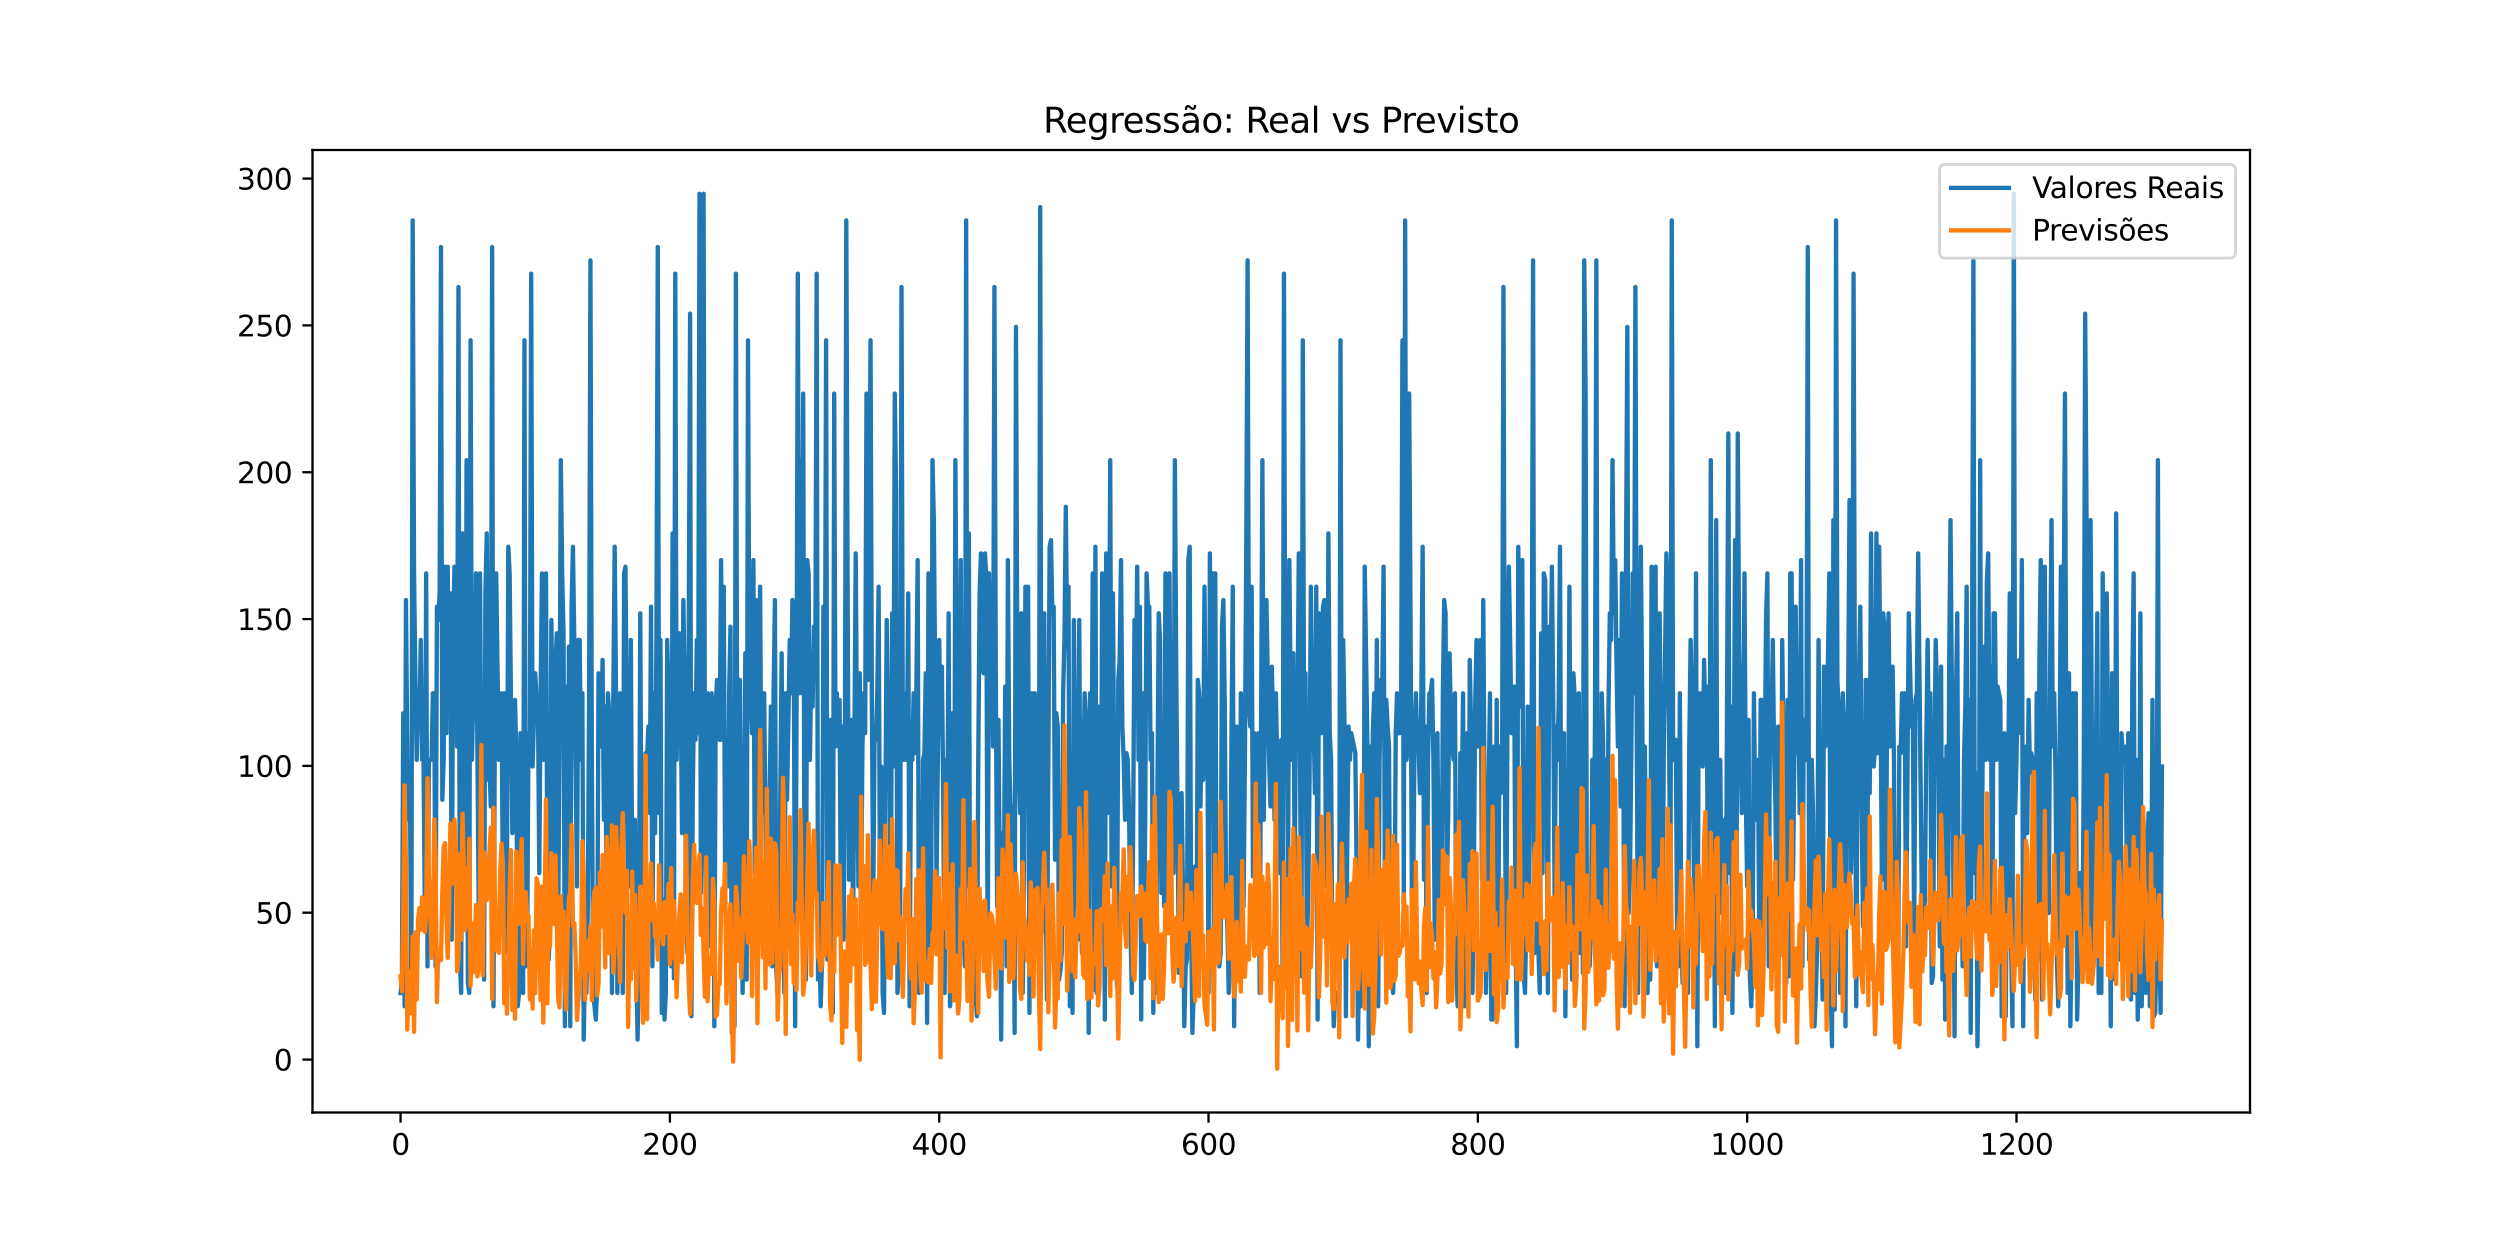 <?xml version="1.0" encoding="utf-8" standalone="no"?>
<!DOCTYPE svg PUBLIC "-//W3C//DTD SVG 1.1//EN"
  "http://www.w3.org/Graphics/SVG/1.1/DTD/svg11.dtd">
<svg xmlns:xlink="http://www.w3.org/1999/xlink" width="864pt" height="432pt" viewBox="0 0 864 432" xmlns="http://www.w3.org/2000/svg" version="1.1">
 <defs>
  <style type="text/css">*{stroke-linejoin: round; stroke-linecap: butt}</style>
 </defs>
 <g id="figure_1">
  <g id="patch_1">
   <path d="M 0 432 
L 864 432 
L 864 0 
L 0 0 
z
" style="fill: #ffffff"/>
  </g>
  <g id="axes_1">
   <g id="patch_2">
    <path d="M 108 384.48 
L 777.6 384.48 
L 777.6 51.84 
L 108 51.84 
z
" style="fill: #ffffff"/>
   </g>
   <g id="matplotlib.axis_1">
    <g id="xtick_1">
     <g id="line2d_1">
      <defs>
       <path id="maf8d025f45" d="M 0 0 
L 0 3.5 
" style="stroke: #000000; stroke-width: 0.8"/>
      </defs>
      <g>
       <use xlink:href="#maf8d025f45" x="138.436" y="384.48" style="stroke: #000000; stroke-width: 0.8"/>
      </g>
     </g>
     <g id="text_1">
      <!-- 0 -->
      <g transform="translate(135.255 399.078) scale(0.1 -0.1)">
       <defs>
        <path id="DejaVuSans-30" d="M 2034 4250 
Q 1547 4250 1301 3770 
Q 1056 3291 1056 2328 
Q 1056 1369 1301 889 
Q 1547 409 2034 409 
Q 2525 409 2770 889 
Q 3016 1369 3016 2328 
Q 3016 3291 2770 3770 
Q 2525 4250 2034 4250 
z
M 2034 4750 
Q 2819 4750 3233 4129 
Q 3647 3509 3647 2328 
Q 3647 1150 3233 529 
Q 2819 -91 2034 -91 
Q 1250 -91 836 529 
Q 422 1150 422 2328 
Q 422 3509 836 4129 
Q 1250 4750 2034 4750 
z
" transform="scale(0.016)"/>
       </defs>
       <use xlink:href="#DejaVuSans-30"/>
      </g>
     </g>
    </g>
    <g id="xtick_2">
     <g id="line2d_2">
      <g>
       <use xlink:href="#maf8d025f45" x="231.514" y="384.48" style="stroke: #000000; stroke-width: 0.8"/>
      </g>
     </g>
     <g id="text_2">
      <!-- 200 -->
      <g transform="translate(221.97 399.078) scale(0.1 -0.1)">
       <defs>
        <path id="DejaVuSans-32" d="M 1228 531 
L 3431 531 
L 3431 0 
L 469 0 
L 469 531 
Q 828 903 1448 1529 
Q 2069 2156 2228 2338 
Q 2531 2678 2651 2914 
Q 2772 3150 2772 3378 
Q 2772 3750 2511 3984 
Q 2250 4219 1831 4219 
Q 1534 4219 1204 4116 
Q 875 4013 500 3803 
L 500 4441 
Q 881 4594 1212 4672 
Q 1544 4750 1819 4750 
Q 2544 4750 2975 4387 
Q 3406 4025 3406 3419 
Q 3406 3131 3298 2873 
Q 3191 2616 2906 2266 
Q 2828 2175 2409 1742 
Q 1991 1309 1228 531 
z
" transform="scale(0.016)"/>
       </defs>
       <use xlink:href="#DejaVuSans-32"/>
       <use xlink:href="#DejaVuSans-30" x="63.623"/>
       <use xlink:href="#DejaVuSans-30" x="127.246"/>
      </g>
     </g>
    </g>
    <g id="xtick_3">
     <g id="line2d_3">
      <g>
       <use xlink:href="#maf8d025f45" x="324.591" y="384.48" style="stroke: #000000; stroke-width: 0.8"/>
      </g>
     </g>
     <g id="text_3">
      <!-- 400 -->
      <g transform="translate(315.048 399.078) scale(0.1 -0.1)">
       <defs>
        <path id="DejaVuSans-34" d="M 2419 4116 
L 825 1625 
L 2419 1625 
L 2419 4116 
z
M 2253 4666 
L 3047 4666 
L 3047 1625 
L 3713 1625 
L 3713 1100 
L 3047 1100 
L 3047 0 
L 2419 0 
L 2419 1100 
L 313 1100 
L 313 1709 
L 2253 4666 
z
" transform="scale(0.016)"/>
       </defs>
       <use xlink:href="#DejaVuSans-34"/>
       <use xlink:href="#DejaVuSans-30" x="63.623"/>
       <use xlink:href="#DejaVuSans-30" x="127.246"/>
      </g>
     </g>
    </g>
    <g id="xtick_4">
     <g id="line2d_4">
      <g>
       <use xlink:href="#maf8d025f45" x="417.669" y="384.48" style="stroke: #000000; stroke-width: 0.8"/>
      </g>
     </g>
     <g id="text_4">
      <!-- 600 -->
      <g transform="translate(408.125 399.078) scale(0.1 -0.1)">
       <defs>
        <path id="DejaVuSans-36" d="M 2113 2584 
Q 1688 2584 1439 2293 
Q 1191 2003 1191 1497 
Q 1191 994 1439 701 
Q 1688 409 2113 409 
Q 2538 409 2786 701 
Q 3034 994 3034 1497 
Q 3034 2003 2786 2293 
Q 2538 2584 2113 2584 
z
M 3366 4563 
L 3366 3988 
Q 3128 4100 2886 4159 
Q 2644 4219 2406 4219 
Q 1781 4219 1451 3797 
Q 1122 3375 1075 2522 
Q 1259 2794 1537 2939 
Q 1816 3084 2150 3084 
Q 2853 3084 3261 2657 
Q 3669 2231 3669 1497 
Q 3669 778 3244 343 
Q 2819 -91 2113 -91 
Q 1303 -91 875 529 
Q 447 1150 447 2328 
Q 447 3434 972 4092 
Q 1497 4750 2381 4750 
Q 2619 4750 2861 4703 
Q 3103 4656 3366 4563 
z
" transform="scale(0.016)"/>
       </defs>
       <use xlink:href="#DejaVuSans-36"/>
       <use xlink:href="#DejaVuSans-30" x="63.623"/>
       <use xlink:href="#DejaVuSans-30" x="127.246"/>
      </g>
     </g>
    </g>
    <g id="xtick_5">
     <g id="line2d_5">
      <g>
       <use xlink:href="#maf8d025f45" x="510.747" y="384.48" style="stroke: #000000; stroke-width: 0.8"/>
      </g>
     </g>
     <g id="text_5">
      <!-- 800 -->
      <g transform="translate(501.203 399.078) scale(0.1 -0.1)">
       <defs>
        <path id="DejaVuSans-38" d="M 2034 2216 
Q 1584 2216 1326 1975 
Q 1069 1734 1069 1313 
Q 1069 891 1326 650 
Q 1584 409 2034 409 
Q 2484 409 2743 651 
Q 3003 894 3003 1313 
Q 3003 1734 2745 1975 
Q 2488 2216 2034 2216 
z
M 1403 2484 
Q 997 2584 770 2862 
Q 544 3141 544 3541 
Q 544 4100 942 4425 
Q 1341 4750 2034 4750 
Q 2731 4750 3128 4425 
Q 3525 4100 3525 3541 
Q 3525 3141 3298 2862 
Q 3072 2584 2669 2484 
Q 3125 2378 3379 2068 
Q 3634 1759 3634 1313 
Q 3634 634 3220 271 
Q 2806 -91 2034 -91 
Q 1263 -91 848 271 
Q 434 634 434 1313 
Q 434 1759 690 2068 
Q 947 2378 1403 2484 
z
M 1172 3481 
Q 1172 3119 1398 2916 
Q 1625 2713 2034 2713 
Q 2441 2713 2670 2916 
Q 2900 3119 2900 3481 
Q 2900 3844 2670 4047 
Q 2441 4250 2034 4250 
Q 1625 4250 1398 4047 
Q 1172 3844 1172 3481 
z
" transform="scale(0.016)"/>
       </defs>
       <use xlink:href="#DejaVuSans-38"/>
       <use xlink:href="#DejaVuSans-30" x="63.623"/>
       <use xlink:href="#DejaVuSans-30" x="127.246"/>
      </g>
     </g>
    </g>
    <g id="xtick_6">
     <g id="line2d_6">
      <g>
       <use xlink:href="#maf8d025f45" x="603.824" y="384.48" style="stroke: #000000; stroke-width: 0.8"/>
      </g>
     </g>
     <g id="text_6">
      <!-- 1000 -->
      <g transform="translate(591.099 399.078) scale(0.1 -0.1)">
       <defs>
        <path id="DejaVuSans-31" d="M 794 531 
L 1825 531 
L 1825 4091 
L 703 3866 
L 703 4441 
L 1819 4666 
L 2450 4666 
L 2450 531 
L 3481 531 
L 3481 0 
L 794 0 
L 794 531 
z
" transform="scale(0.016)"/>
       </defs>
       <use xlink:href="#DejaVuSans-31"/>
       <use xlink:href="#DejaVuSans-30" x="63.623"/>
       <use xlink:href="#DejaVuSans-30" x="127.246"/>
       <use xlink:href="#DejaVuSans-30" x="190.869"/>
      </g>
     </g>
    </g>
    <g id="xtick_7">
     <g id="line2d_7">
      <g>
       <use xlink:href="#maf8d025f45" x="696.902" y="384.48" style="stroke: #000000; stroke-width: 0.8"/>
      </g>
     </g>
     <g id="text_7">
      <!-- 1200 -->
      <g transform="translate(684.177 399.078) scale(0.1 -0.1)">
       <use xlink:href="#DejaVuSans-31"/>
       <use xlink:href="#DejaVuSans-32" x="63.623"/>
       <use xlink:href="#DejaVuSans-30" x="127.246"/>
       <use xlink:href="#DejaVuSans-30" x="190.869"/>
      </g>
     </g>
    </g>
   </g>
   <g id="matplotlib.axis_2">
    <g id="ytick_1">
     <g id="line2d_8">
      <defs>
       <path id="mc203205150" d="M 0 0 
L -3.5 0 
" style="stroke: #000000; stroke-width: 0.8"/>
      </defs>
      <g>
       <use xlink:href="#mc203205150" x="108" y="366.181" style="stroke: #000000; stroke-width: 0.8"/>
      </g>
     </g>
     <g id="text_8">
      <!-- 0 -->
      <g transform="translate(94.638 369.981) scale(0.1 -0.1)">
       <use xlink:href="#DejaVuSans-30"/>
      </g>
     </g>
    </g>
    <g id="ytick_2">
     <g id="line2d_9">
      <g>
       <use xlink:href="#mc203205150" x="108" y="315.437" style="stroke: #000000; stroke-width: 0.8"/>
      </g>
     </g>
     <g id="text_9">
      <!-- 50 -->
      <g transform="translate(88.275 319.237) scale(0.1 -0.1)">
       <defs>
        <path id="DejaVuSans-35" d="M 691 4666 
L 3169 4666 
L 3169 4134 
L 1269 4134 
L 1269 2991 
Q 1406 3038 1543 3061 
Q 1681 3084 1819 3084 
Q 2600 3084 3056 2656 
Q 3513 2228 3513 1497 
Q 3513 744 3044 326 
Q 2575 -91 1722 -91 
Q 1428 -91 1123 -41 
Q 819 9 494 109 
L 494 744 
Q 775 591 1075 516 
Q 1375 441 1709 441 
Q 2250 441 2565 725 
Q 2881 1009 2881 1497 
Q 2881 1984 2565 2268 
Q 2250 2553 1709 2553 
Q 1456 2553 1204 2497 
Q 953 2441 691 2322 
L 691 4666 
z
" transform="scale(0.016)"/>
       </defs>
       <use xlink:href="#DejaVuSans-35"/>
       <use xlink:href="#DejaVuSans-30" x="63.623"/>
      </g>
     </g>
    </g>
    <g id="ytick_3">
     <g id="line2d_10">
      <g>
       <use xlink:href="#mc203205150" x="108" y="264.694" style="stroke: #000000; stroke-width: 0.8"/>
      </g>
     </g>
     <g id="text_10">
      <!-- 100 -->
      <g transform="translate(81.912 268.493) scale(0.1 -0.1)">
       <use xlink:href="#DejaVuSans-31"/>
       <use xlink:href="#DejaVuSans-30" x="63.623"/>
       <use xlink:href="#DejaVuSans-30" x="127.246"/>
      </g>
     </g>
    </g>
    <g id="ytick_4">
     <g id="line2d_11">
      <g>
       <use xlink:href="#mc203205150" x="108" y="213.95" style="stroke: #000000; stroke-width: 0.8"/>
      </g>
     </g>
     <g id="text_11">
      <!-- 150 -->
      <g transform="translate(81.912 217.749) scale(0.1 -0.1)">
       <use xlink:href="#DejaVuSans-31"/>
       <use xlink:href="#DejaVuSans-35" x="63.623"/>
       <use xlink:href="#DejaVuSans-30" x="127.246"/>
      </g>
     </g>
    </g>
    <g id="ytick_5">
     <g id="line2d_12">
      <g>
       <use xlink:href="#mc203205150" x="108" y="163.206" style="stroke: #000000; stroke-width: 0.8"/>
      </g>
     </g>
     <g id="text_12">
      <!-- 200 -->
      <g transform="translate(81.912 167.005) scale(0.1 -0.1)">
       <use xlink:href="#DejaVuSans-32"/>
       <use xlink:href="#DejaVuSans-30" x="63.623"/>
       <use xlink:href="#DejaVuSans-30" x="127.246"/>
      </g>
     </g>
    </g>
    <g id="ytick_6">
     <g id="line2d_13">
      <g>
       <use xlink:href="#mc203205150" x="108" y="112.462" style="stroke: #000000; stroke-width: 0.8"/>
      </g>
     </g>
     <g id="text_13">
      <!-- 250 -->
      <g transform="translate(81.912 116.261) scale(0.1 -0.1)">
       <use xlink:href="#DejaVuSans-32"/>
       <use xlink:href="#DejaVuSans-35" x="63.623"/>
       <use xlink:href="#DejaVuSans-30" x="127.246"/>
      </g>
     </g>
    </g>
    <g id="ytick_7">
     <g id="line2d_14">
      <g>
       <use xlink:href="#mc203205150" x="108" y="61.718" style="stroke: #000000; stroke-width: 0.8"/>
      </g>
     </g>
     <g id="text_14">
      <!-- 300 -->
      <g transform="translate(81.912 65.517) scale(0.1 -0.1)">
       <defs>
        <path id="DejaVuSans-33" d="M 2597 2516 
Q 3050 2419 3304 2112 
Q 3559 1806 3559 1356 
Q 3559 666 3084 287 
Q 2609 -91 1734 -91 
Q 1441 -91 1130 -33 
Q 819 25 488 141 
L 488 750 
Q 750 597 1062 519 
Q 1375 441 1716 441 
Q 2309 441 2620 675 
Q 2931 909 2931 1356 
Q 2931 1769 2642 2001 
Q 2353 2234 1838 2234 
L 1294 2234 
L 1294 2753 
L 1863 2753 
Q 2328 2753 2575 2939 
Q 2822 3125 2822 3475 
Q 2822 3834 2567 4026 
Q 2313 4219 1838 4219 
Q 1578 4219 1281 4162 
Q 984 4106 628 3988 
L 628 4550 
Q 988 4650 1302 4700 
Q 1616 4750 1894 4750 
Q 2613 4750 3031 4423 
Q 3450 4097 3450 3541 
Q 3450 3153 3228 2886 
Q 3006 2619 2597 2516 
z
" transform="scale(0.016)"/>
       </defs>
       <use xlink:href="#DejaVuSans-33"/>
       <use xlink:href="#DejaVuSans-30" x="63.623"/>
       <use xlink:href="#DejaVuSans-30" x="127.246"/>
      </g>
     </g>
    </g>
   </g>
   <g id="line2d_15">
    <path d="M 138.436 343.164 
L 138.902 338.561 
L 139.367 246.493 
L 139.833 347.768 
L 140.298 207.364 
L 140.763 262.605 
L 141.229 283.32 
L 141.694 274.113 
L 142.159 345.466 
L 142.625 76.167 
L 143.09 198.157 
L 143.556 234.984 
L 144.021 262.605 
L 144.486 241.889 
L 144.952 248.795 
L 145.417 221.174 
L 145.883 262.605 
L 146.348 260.303 
L 146.813 313.242 
L 147.279 198.157 
L 147.744 333.958 
L 148.21 262.605 
L 149.14 262.605 
L 149.606 239.588 
L 150.071 239.588 
L 150.536 333.958 
L 151.002 209.666 
L 151.467 214.269 
L 151.933 205.062 
L 152.398 85.374 
L 152.863 276.415 
L 153.329 262.605 
L 153.794 195.855 
L 154.26 253.398 
L 154.725 195.855 
L 155.19 239.588 
L 155.656 205.062 
L 156.121 324.751 
L 156.586 221.174 
L 157.052 195.855 
L 157.517 198.157 
L 157.983 258.001 
L 158.448 99.184 
L 158.913 331.656 
L 159.379 343.164 
L 159.844 184.347 
L 160.31 209.666 
L 160.775 313.242 
L 161.24 159.028 
L 161.706 339.712 
L 162.171 343.164 
L 162.637 117.597 
L 163.102 262.605 
L 163.567 239.588 
L 164.033 248.795 
L 164.498 198.157 
L 165.429 313.242 
L 165.894 198.157 
L 166.36 274.113 
L 166.825 262.605 
L 167.29 338.561 
L 167.756 205.062 
L 168.221 184.347 
L 168.687 269.51 
L 169.152 264.906 
L 169.617 278.717 
L 170.083 85.374 
L 170.548 347.768 
L 171.014 253.398 
L 171.479 198.157 
L 172.41 262.605 
L 172.875 262.605 
L 173.34 239.588 
L 173.806 310.941 
L 174.271 239.588 
L 174.737 329.354 
L 175.202 304.035 
L 175.667 188.95 
L 176.133 198.157 
L 177.064 287.923 
L 177.529 258.001 
L 177.994 241.889 
L 178.46 262.605 
L 178.925 347.768 
L 179.39 343.164 
L 179.856 253.398 
L 180.321 307.488 
L 180.787 343.164 
L 181.252 117.597 
L 181.717 333.958 
L 182.183 329.354 
L 182.648 253.398 
L 183.114 258.001 
L 183.579 94.58 
L 184.044 264.906 
L 184.975 232.683 
L 185.441 241.889 
L 185.906 241.889 
L 186.371 301.734 
L 186.837 239.588 
L 187.302 198.157 
L 187.767 262.605 
L 188.233 209.666 
L 188.698 198.157 
L 189.164 306.337 
L 189.629 331.656 
L 190.094 320.147 
L 190.56 214.269 
L 191.491 304.035 
L 191.956 230.381 
L 192.421 218.872 
L 192.887 322.449 
L 193.352 260.303 
L 193.818 159.028 
L 194.283 198.157 
L 194.748 218.872 
L 195.214 354.673 
L 195.679 237.286 
L 196.144 329.354 
L 196.61 223.476 
L 197.075 354.673 
L 197.541 209.666 
L 198.006 188.95 
L 198.471 221.174 
L 199.402 306.337 
L 199.868 221.174 
L 200.333 221.174 
L 200.798 262.605 
L 201.264 239.588 
L 201.729 359.276 
L 202.194 333.958 
L 202.66 343.164 
L 203.125 315.544 
L 203.591 241.889 
L 204.056 89.977 
L 204.521 258.001 
L 204.987 343.164 
L 205.918 352.371 
L 206.383 340.863 
L 206.848 232.683 
L 207.314 234.984 
L 207.779 258.001 
L 208.245 228.079 
L 208.71 283.32 
L 209.175 244.191 
L 209.641 317.846 
L 210.106 239.588 
L 210.571 246.493 
L 211.037 264.906 
L 211.502 343.164 
L 211.968 239.588 
L 212.433 188.95 
L 212.898 239.588 
L 213.364 343.164 
L 213.829 262.605 
L 214.295 239.588 
L 214.76 241.889 
L 215.225 343.164 
L 215.691 198.157 
L 216.156 195.855 
L 217.087 302.654 
L 217.552 306.337 
L 218.018 221.174 
L 218.483 306.337 
L 218.948 306.337 
L 219.414 283.32 
L 219.879 329.354 
L 220.345 359.276 
L 220.81 329.354 
L 221.275 211.967 
L 221.741 306.337 
L 222.206 301.734 
L 222.672 287.923 
L 223.137 260.303 
L 223.602 262.605 
L 224.068 251.096 
L 224.533 281.018 
L 224.998 209.666 
L 225.464 333.958 
L 225.929 239.588 
L 226.395 287.923 
L 226.86 221.174 
L 227.325 85.374 
L 227.791 281.018 
L 228.256 221.174 
L 228.722 350.069 
L 229.187 310.941 
L 229.652 352.371 
L 230.118 343.164 
L 230.583 221.174 
L 231.049 239.588 
L 231.514 251.096 
L 231.979 333.958 
L 232.445 184.347 
L 232.91 338.101 
L 233.375 94.58 
L 233.841 262.605 
L 234.306 221.174 
L 234.772 218.872 
L 235.237 239.588 
L 235.702 287.923 
L 236.168 207.364 
L 236.633 237.286 
L 237.099 313.242 
L 237.564 329.354 
L 238.495 108.391 
L 238.96 351.22 
L 239.426 274.113 
L 239.891 239.588 
L 240.356 255.7 
L 240.822 221.174 
L 241.287 253.398 
L 241.752 66.96 
L 242.218 308.639 
L 242.683 258.001 
L 243.149 66.96 
L 243.614 262.605 
L 244.079 333.958 
L 244.545 239.588 
L 245.01 255.7 
L 245.476 327.052 
L 245.941 239.588 
L 246.406 258.001 
L 246.872 354.673 
L 247.337 244.191 
L 247.803 234.984 
L 248.268 248.795 
L 248.733 255.7 
L 249.199 193.554 
L 249.664 255.7 
L 250.129 202.76 
L 250.595 301.734 
L 251.06 262.605 
L 251.526 306.337 
L 251.991 239.588 
L 252.456 216.571 
L 252.922 356.975 
L 253.387 306.337 
L 253.853 354.673 
L 254.318 94.58 
L 254.783 262.605 
L 255.249 327.052 
L 255.714 234.984 
L 256.179 301.734 
L 256.645 343.164 
L 257.11 304.035 
L 257.576 225.778 
L 258.041 338.561 
L 258.506 117.597 
L 258.972 239.588 
L 259.437 239.588 
L 259.903 253.398 
L 260.368 193.554 
L 260.833 301.734 
L 261.299 207.364 
L 261.764 281.018 
L 262.23 253.398 
L 262.695 202.76 
L 263.16 281.018 
L 263.626 253.398 
L 264.091 239.588 
L 265.022 329.354 
L 265.487 310.941 
L 266.418 244.191 
L 266.883 333.958 
L 267.349 239.588 
L 267.814 207.364 
L 268.28 335.108 
L 268.745 343.164 
L 269.21 322.449 
L 270.141 225.778 
L 270.607 317.846 
L 271.072 343.164 
L 271.537 239.588 
L 272.003 276.415 
L 272.933 221.174 
L 273.399 239.588 
L 273.864 207.364 
L 274.33 221.174 
L 274.795 354.673 
L 275.26 253.398 
L 275.726 94.58 
L 276.191 239.588 
L 276.657 159.028 
L 277.122 239.588 
L 277.587 136.011 
L 278.053 329.354 
L 278.518 338.561 
L 278.983 193.554 
L 279.449 198.157 
L 279.914 262.605 
L 280.38 230.381 
L 280.845 244.191 
L 281.31 216.571 
L 281.776 230.381 
L 282.241 94.58 
L 282.707 338.561 
L 283.172 327.052 
L 283.637 347.768 
L 284.103 331.656 
L 284.568 209.666 
L 285.034 264.906 
L 285.499 117.597 
L 285.964 331.656 
L 286.43 255.7 
L 286.895 248.795 
L 287.826 350.069 
L 288.291 136.011 
L 288.757 258.001 
L 289.222 239.588 
L 289.687 255.7 
L 290.153 241.889 
L 290.618 320.147 
L 291.084 251.096 
L 291.549 324.751 
L 292.014 255.7 
L 292.48 76.167 
L 292.945 207.364 
L 293.411 304.035 
L 293.876 262.605 
L 294.341 248.795 
L 294.807 324.751 
L 295.737 191.252 
L 296.203 260.303 
L 296.668 306.337 
L 297.134 232.683 
L 297.599 310.941 
L 298.064 258.001 
L 298.53 239.588 
L 298.995 253.398 
L 299.461 136.011 
L 299.926 234.984 
L 300.391 195.855 
L 300.857 117.597 
L 301.322 244.191 
L 301.787 310.941 
L 302.253 253.398 
L 302.718 255.7 
L 303.184 239.588 
L 303.649 202.76 
L 304.114 306.337 
L 304.58 264.906 
L 305.045 343.164 
L 305.511 350.069 
L 306.441 214.269 
L 306.907 253.398 
L 307.372 239.588 
L 307.838 327.052 
L 308.303 211.967 
L 308.768 264.906 
L 309.234 136.011 
L 309.699 170.537 
L 310.164 343.164 
L 310.63 336.259 
L 311.095 322.449 
L 311.561 99.184 
L 312.026 262.605 
L 312.491 239.588 
L 312.957 262.605 
L 313.422 258.001 
L 313.888 205.062 
L 314.353 347.768 
L 314.818 262.605 
L 315.284 262.605 
L 315.749 239.588 
L 316.215 260.303 
L 316.68 239.588 
L 317.145 193.554 
L 317.611 343.164 
L 318.076 301.734 
L 318.541 337.41 
L 319.007 262.605 
L 319.472 260.303 
L 319.938 232.683 
L 320.403 353.522 
L 320.868 198.157 
L 321.799 327.052 
L 322.265 159.028 
L 322.73 179.743 
L 323.195 234.984 
L 323.661 304.035 
L 324.591 221.174 
L 325.057 253.398 
L 325.522 230.381 
L 325.988 276.415 
L 326.453 343.164 
L 326.918 262.605 
L 327.384 285.622 
L 327.849 211.967 
L 328.315 347.768 
L 328.78 343.164 
L 329.245 246.493 
L 329.711 342.014 
L 330.176 159.028 
L 330.642 232.683 
L 331.107 348.919 
L 331.572 255.7 
L 332.038 193.554 
L 332.503 306.337 
L 332.968 317.846 
L 333.434 333.958 
L 333.899 76.167 
L 334.365 306.337 
L 334.83 184.347 
L 335.295 343.164 
L 335.761 306.337 
L 336.226 324.751 
L 336.692 306.337 
L 337.157 343.164 
L 337.622 351.22 
L 338.088 262.605 
L 338.553 205.062 
L 339.019 191.252 
L 339.484 230.381 
L 339.949 232.683 
L 340.415 191.252 
L 340.88 200.459 
L 341.345 338.561 
L 341.811 198.157 
L 342.276 230.381 
L 342.742 211.967 
L 343.207 258.001 
L 343.672 99.184 
L 344.138 230.381 
L 344.603 313.242 
L 345.069 248.795 
L 345.999 359.276 
L 346.465 287.923 
L 346.93 308.639 
L 347.395 237.286 
L 347.861 333.958 
L 348.326 193.554 
L 348.792 262.605 
L 349.257 278.717 
L 349.722 310.941 
L 350.188 278.717 
L 350.653 356.975 
L 351.119 112.994 
L 351.584 228.079 
L 352.049 262.605 
L 352.515 281.018 
L 352.98 211.967 
L 353.446 343.164 
L 353.911 304.035 
L 354.376 202.76 
L 354.842 262.605 
L 355.307 202.76 
L 355.772 350.069 
L 356.238 269.51 
L 356.703 239.588 
L 357.169 310.941 
L 357.634 239.588 
L 358.099 308.639 
L 358.565 324.751 
L 359.03 310.941 
L 359.496 71.563 
L 359.961 322.449 
L 360.426 308.639 
L 360.892 211.967 
L 361.357 304.035 
L 361.823 345.466 
L 362.753 188.95 
L 363.219 186.649 
L 363.684 211.967 
L 364.149 209.666 
L 364.615 297.13 
L 365.08 246.493 
L 365.546 251.096 
L 366.011 338.561 
L 366.476 335.108 
L 366.942 329.354 
L 367.407 239.588 
L 367.873 221.174 
L 368.338 175.14 
L 368.803 223.476 
L 369.269 202.76 
L 369.734 347.768 
L 370.2 301.734 
L 370.665 350.069 
L 371.13 214.269 
L 372.061 301.734 
L 372.526 324.751 
L 372.992 214.269 
L 373.457 301.734 
L 373.923 329.354 
L 374.388 269.51 
L 374.853 239.588 
L 375.319 248.795 
L 375.784 255.7 
L 376.25 356.975 
L 376.715 239.588 
L 377.18 281.018 
L 377.646 198.157 
L 378.111 342.014 
L 378.576 188.95 
L 379.042 343.164 
L 379.507 244.191 
L 379.973 253.398 
L 380.438 324.751 
L 380.903 198.157 
L 381.834 352.371 
L 382.3 191.252 
L 382.765 281.018 
L 383.23 258.001 
L 383.696 159.028 
L 384.161 306.337 
L 384.627 205.062 
L 385.092 274.113 
L 385.557 324.751 
L 386.023 340.863 
L 386.488 234.984 
L 386.953 228.079 
L 387.419 193.554 
L 387.884 251.096 
L 388.35 262.605 
L 388.815 283.32 
L 389.28 260.303 
L 389.746 262.605 
L 390.211 281.018 
L 390.677 320.147 
L 391.142 343.164 
L 391.607 287.923 
L 392.073 214.269 
L 392.538 244.191 
L 393.004 195.855 
L 393.469 262.605 
L 393.934 209.666 
L 394.4 352.371 
L 394.865 239.588 
L 395.33 338.101 
L 395.796 281.018 
L 396.261 198.157 
L 396.727 209.666 
L 397.192 209.666 
L 397.657 262.605 
L 398.123 253.398 
L 398.588 350.069 
L 399.054 281.018 
L 399.519 343.164 
L 400.45 211.967 
L 400.915 221.174 
L 401.38 308.639 
L 401.846 258.001 
L 402.311 313.242 
L 402.777 198.157 
L 403.242 239.588 
L 403.707 320.147 
L 404.173 198.157 
L 404.638 274.113 
L 405.104 244.191 
L 405.569 301.734 
L 406.034 159.028 
L 406.5 230.381 
L 407.431 336.259 
L 407.896 329.354 
L 408.361 274.113 
L 408.827 306.337 
L 409.292 354.673 
L 409.757 333.958 
L 410.223 331.656 
L 410.688 193.554 
L 411.154 188.95 
L 411.619 313.242 
L 412.084 356.975 
L 412.55 343.164 
L 413.015 299.432 
L 413.481 343.164 
L 413.946 234.984 
L 414.411 239.588 
L 414.877 278.717 
L 415.342 241.889 
L 415.808 269.51 
L 416.273 202.76 
L 416.738 262.605 
L 417.204 234.984 
L 417.669 343.164 
L 418.134 191.252 
L 418.6 267.208 
L 419.065 198.157 
L 419.531 329.354 
L 419.996 198.157 
L 420.461 324.751 
L 420.927 324.751 
L 421.392 333.958 
L 421.858 329.354 
L 422.323 216.571 
L 422.788 207.364 
L 423.254 241.889 
L 423.719 308.639 
L 424.184 320.147 
L 424.65 343.164 
L 425.115 331.656 
L 425.581 258.001 
L 426.046 202.76 
L 426.511 354.673 
L 427.442 251.096 
L 427.908 253.398 
L 428.373 329.354 
L 428.838 239.588 
L 429.304 297.13 
L 429.769 313.242 
L 430.235 262.605 
L 430.7 191.252 
L 431.165 89.977 
L 431.631 244.191 
L 432.096 251.096 
L 432.561 202.76 
L 433.027 302.885 
L 433.492 253.398 
L 433.958 327.052 
L 434.423 274.113 
L 434.888 253.398 
L 435.354 343.164 
L 436.285 159.028 
L 436.75 283.32 
L 437.215 237.286 
L 437.681 207.364 
L 438.612 262.605 
L 439.077 278.717 
L 439.542 230.381 
L 440.008 251.096 
L 440.473 283.32 
L 440.938 239.588 
L 441.404 262.605 
L 441.869 264.906 
L 442.335 301.734 
L 442.8 255.7 
L 443.265 337.41 
L 443.731 94.58 
L 444.196 239.588 
L 444.662 230.381 
L 445.127 308.639 
L 445.592 193.554 
L 446.058 239.588 
L 446.523 262.605 
L 446.988 225.778 
L 447.454 304.035 
L 447.919 239.588 
L 448.385 251.096 
L 448.85 191.252 
L 449.781 337.41 
L 450.246 117.597 
L 450.712 262.605 
L 451.177 232.683 
L 451.642 327.052 
L 452.108 310.941 
L 452.573 269.51 
L 453.039 202.76 
L 453.504 251.096 
L 453.969 248.795 
L 454.435 274.113 
L 454.9 202.76 
L 455.365 352.371 
L 455.831 211.967 
L 456.296 253.398 
L 456.762 253.398 
L 457.227 209.666 
L 457.692 207.364 
L 458.158 283.32 
L 458.623 306.337 
L 459.089 184.347 
L 459.554 253.398 
L 460.019 262.605 
L 460.485 336.259 
L 460.95 354.673 
L 461.416 343.164 
L 462.812 343.164 
L 463.277 117.597 
L 463.742 301.734 
L 464.208 221.174 
L 464.673 251.096 
L 465.139 351.22 
L 465.604 292.527 
L 466.069 251.096 
L 466.535 262.605 
L 467 253.398 
L 468.396 260.303 
L 468.862 301.734 
L 469.327 359.276 
L 469.792 323.6 
L 470.258 347.768 
L 470.723 333.958 
L 471.189 343.164 
L 471.654 195.855 
L 472.585 258.001 
L 473.05 361.578 
L 473.516 258.001 
L 473.981 343.164 
L 474.446 253.398 
L 474.912 239.588 
L 475.377 301.734 
L 475.843 221.174 
L 476.308 347.768 
L 476.773 262.605 
L 477.239 234.984 
L 477.704 239.588 
L 478.169 195.855 
L 478.635 310.941 
L 479.1 241.889 
L 479.566 251.096 
L 480.031 258.001 
L 480.496 333.958 
L 480.962 306.337 
L 481.427 343.164 
L 481.893 331.656 
L 482.358 253.398 
L 482.823 239.588 
L 483.289 253.398 
L 483.754 253.398 
L 484.22 246.493 
L 484.685 117.597 
L 485.15 312.091 
L 485.616 76.167 
L 486.081 262.605 
L 486.546 258.001 
L 487.012 136.011 
L 487.477 211.967 
L 487.943 309.79 
L 488.408 308.639 
L 488.873 253.398 
L 489.339 239.588 
L 489.804 258.001 
L 490.27 258.001 
L 490.735 274.113 
L 491.2 241.889 
L 491.666 188.95 
L 492.131 304.035 
L 492.596 251.096 
L 493.062 343.164 
L 493.527 262.605 
L 493.993 239.588 
L 494.458 239.588 
L 494.923 234.984 
L 495.389 262.605 
L 495.854 324.751 
L 496.32 258.001 
L 496.785 253.398 
L 497.25 313.242 
L 498.181 327.052 
L 498.647 239.588 
L 499.112 207.364 
L 499.577 211.967 
L 500.043 306.337 
L 500.508 281.018 
L 500.973 225.778 
L 501.439 248.795 
L 501.904 258.001 
L 502.37 262.605 
L 502.835 239.588 
L 503.3 333.958 
L 503.766 347.768 
L 504.231 347.768 
L 504.697 260.303 
L 505.162 283.32 
L 505.627 239.588 
L 506.093 347.768 
L 506.558 320.147 
L 507.024 253.398 
L 507.489 329.354 
L 507.954 228.079 
L 508.42 253.398 
L 508.885 343.164 
L 509.35 304.035 
L 509.816 244.191 
L 510.281 221.174 
L 510.747 258.001 
L 511.212 253.398 
L 511.677 221.174 
L 512.143 304.035 
L 512.608 207.364 
L 513.539 343.164 
L 514.004 324.751 
L 514.47 274.113 
L 514.935 239.588 
L 515.4 352.371 
L 515.866 352.371 
L 516.331 258.001 
L 516.797 343.164 
L 517.262 241.889 
L 517.727 343.164 
L 518.193 258.001 
L 518.658 274.113 
L 519.124 262.605 
L 519.589 99.184 
L 520.054 262.605 
L 520.52 343.164 
L 520.985 244.191 
L 521.451 195.855 
L 521.916 221.174 
L 522.381 253.398 
L 522.847 253.398 
L 523.312 237.286 
L 523.777 322.449 
L 524.243 361.578 
L 524.708 188.95 
L 525.174 230.381 
L 525.639 244.191 
L 526.104 193.554 
L 526.57 336.259 
L 527.035 343.164 
L 527.501 317.846 
L 527.966 244.191 
L 528.431 310.941 
L 528.897 264.906 
L 529.362 244.191 
L 529.828 89.977 
L 530.293 329.354 
L 530.758 327.052 
L 531.224 262.605 
L 531.689 329.354 
L 532.154 343.164 
L 532.62 218.872 
L 533.085 301.734 
L 533.551 198.157 
L 534.016 200.459 
L 534.481 258.001 
L 534.947 343.164 
L 535.412 216.571 
L 535.878 232.683 
L 536.343 195.855 
L 536.808 244.191 
L 537.274 310.941 
L 537.739 251.096 
L 538.205 262.605 
L 538.67 244.191 
L 539.135 188.95 
L 539.601 306.337 
L 540.066 333.958 
L 540.531 253.398 
L 540.997 351.22 
L 541.462 281.018 
L 541.928 306.337 
L 542.393 202.76 
L 542.858 285.622 
L 543.324 338.561 
L 543.789 232.683 
L 544.255 241.889 
L 544.72 338.561 
L 545.185 262.605 
L 545.651 239.588 
L 546.116 329.354 
L 546.581 251.096 
L 547.047 336.259 
L 547.512 89.977 
L 547.978 136.011 
L 548.443 324.751 
L 548.908 322.449 
L 549.374 333.958 
L 549.839 322.449 
L 550.305 262.605 
L 550.77 313.242 
L 551.235 246.493 
L 551.701 89.977 
L 552.166 333.958 
L 552.632 255.7 
L 553.097 331.656 
L 553.562 239.588 
L 554.028 255.7 
L 554.493 322.449 
L 554.958 262.605 
L 555.424 329.354 
L 555.889 244.191 
L 556.355 211.967 
L 556.82 221.174 
L 557.285 159.028 
L 557.751 211.967 
L 558.216 193.554 
L 558.682 230.381 
L 559.147 258.001 
L 559.612 221.174 
L 560.078 278.717 
L 560.543 198.157 
L 561.009 262.605 
L 561.474 347.768 
L 561.939 195.855 
L 562.405 112.994 
L 562.87 315.544 
L 563.335 301.734 
L 563.801 258.001 
L 564.266 198.157 
L 564.732 239.588 
L 565.197 99.184 
L 565.662 253.398 
L 566.128 343.164 
L 566.593 244.191 
L 567.059 188.95 
L 567.524 239.588 
L 567.989 313.242 
L 568.455 258.001 
L 569.385 343.164 
L 569.851 302.885 
L 570.316 338.561 
L 570.782 195.855 
L 571.247 198.157 
L 571.712 327.052 
L 572.178 195.855 
L 572.643 333.958 
L 573.109 317.846 
L 573.574 211.967 
L 574.039 262.605 
L 574.505 343.164 
L 574.97 262.605 
L 575.901 191.252 
L 576.366 207.364 
L 576.832 253.398 
L 577.297 317.846 
L 577.762 76.167 
L 578.228 262.605 
L 578.693 255.7 
L 579.159 255.7 
L 579.624 327.052 
L 580.089 333.958 
L 580.555 239.588 
L 581.02 313.242 
L 581.486 339.712 
L 581.951 339.712 
L 582.416 329.354 
L 582.882 331.656 
L 583.347 343.164 
L 583.813 258.001 
L 584.278 221.174 
L 584.743 239.588 
L 585.674 327.052 
L 586.139 198.157 
L 586.605 361.578 
L 587.07 239.588 
L 587.536 241.889 
L 588.001 239.588 
L 588.466 264.906 
L 588.932 228.079 
L 589.397 251.096 
L 589.863 237.286 
L 590.328 329.354 
L 590.793 292.527 
L 591.259 159.028 
L 591.724 313.242 
L 592.189 281.018 
L 592.655 354.673 
L 593.12 179.743 
L 593.586 320.147 
L 594.051 281.018 
L 594.516 262.605 
L 594.982 315.544 
L 595.447 310.941 
L 595.913 283.32 
L 596.378 343.164 
L 597.309 149.821 
L 597.774 301.734 
L 598.24 244.191 
L 598.705 350.069 
L 599.17 281.018 
L 599.636 186.649 
L 600.101 335.108 
L 600.566 149.821 
L 601.032 221.174 
L 601.497 258.001 
L 601.963 281.018 
L 602.428 264.906 
L 602.893 198.157 
L 603.359 276.415 
L 603.824 306.337 
L 604.29 248.795 
L 604.755 337.41 
L 605.22 347.768 
L 605.686 333.958 
L 606.151 239.588 
L 606.617 281.018 
L 607.082 283.32 
L 607.547 262.605 
L 608.013 324.751 
L 608.478 241.889 
L 608.943 241.889 
L 609.409 320.147 
L 610.34 214.269 
L 610.805 198.157 
L 611.27 333.958 
L 611.736 239.588 
L 612.201 255.7 
L 612.667 221.174 
L 613.132 260.303 
L 613.597 278.717 
L 614.063 329.354 
L 614.528 251.096 
L 614.993 253.398 
L 615.459 329.354 
L 615.924 221.174 
L 616.39 258.001 
L 616.855 329.354 
L 617.32 339.712 
L 617.786 241.889 
L 618.251 337.41 
L 618.717 198.157 
L 619.182 198.157 
L 619.647 304.035 
L 620.113 262.605 
L 620.578 209.666 
L 621.044 260.303 
L 621.509 237.286 
L 621.974 281.018 
L 622.44 193.554 
L 622.905 333.958 
L 623.37 248.795 
L 623.836 258.001 
L 624.301 262.605 
L 624.767 85.374 
L 625.232 331.656 
L 625.697 331.656 
L 626.163 262.605 
L 626.628 283.32 
L 627.094 354.673 
L 627.559 343.164 
L 628.024 327.052 
L 628.49 221.174 
L 628.955 281.018 
L 629.421 306.337 
L 629.886 345.466 
L 630.351 230.381 
L 630.817 258.001 
L 631.282 255.7 
L 632.213 198.157 
L 632.678 343.164 
L 633.144 361.578 
L 633.609 179.743 
L 634.074 348.919 
L 634.54 76.167 
L 635.005 234.984 
L 635.471 246.493 
L 635.936 343.164 
L 636.401 262.605 
L 636.867 239.588 
L 637.332 255.7 
L 637.797 354.673 
L 638.263 262.605 
L 638.728 239.588 
L 639.194 172.838 
L 639.659 301.734 
L 640.124 281.018 
L 640.59 94.58 
L 641.055 241.889 
L 641.521 347.768 
L 641.986 258.001 
L 642.917 209.666 
L 643.382 278.717 
L 643.848 320.147 
L 644.313 320.147 
L 644.778 234.984 
L 645.244 329.354 
L 645.709 234.984 
L 646.174 274.113 
L 646.64 184.347 
L 647.105 262.605 
L 647.571 264.906 
L 648.036 258.001 
L 648.501 184.347 
L 648.967 260.303 
L 649.432 188.95 
L 649.898 239.588 
L 650.363 304.035 
L 650.828 211.967 
L 651.294 216.571 
L 651.759 317.846 
L 652.225 234.984 
L 652.69 211.967 
L 653.155 258.001 
L 654.086 230.381 
L 654.551 262.605 
L 655.017 354.673 
L 655.482 306.337 
L 655.948 343.164 
L 656.413 258.001 
L 656.878 260.303 
L 657.344 239.588 
L 657.809 241.889 
L 658.275 239.588 
L 658.74 327.052 
L 659.671 211.967 
L 660.602 251.096 
L 661.067 244.191 
L 661.532 324.751 
L 661.998 241.889 
L 662.463 239.588 
L 662.928 191.252 
L 664.325 324.751 
L 664.79 315.544 
L 665.255 310.941 
L 665.721 258.001 
L 666.186 221.174 
L 666.652 260.303 
L 667.117 239.588 
L 667.582 339.712 
L 668.048 337.41 
L 668.513 262.605 
L 668.978 221.174 
L 669.444 239.588 
L 669.909 253.398 
L 670.375 327.052 
L 670.84 230.381 
L 671.305 338.561 
L 671.771 262.605 
L 672.236 352.371 
L 672.702 258.001 
L 673.167 345.466 
L 673.632 230.381 
L 674.098 179.743 
L 675.494 358.125 
L 675.959 241.889 
L 676.425 211.967 
L 676.89 322.449 
L 677.355 306.337 
L 677.821 297.13 
L 678.286 333.958 
L 678.752 262.605 
L 679.217 244.191 
L 679.682 202.76 
L 680.148 338.561 
L 680.613 241.889 
L 681.079 356.975 
L 682.009 89.977 
L 682.475 301.734 
L 682.94 267.208 
L 683.406 361.578 
L 683.871 329.354 
L 684.336 159.028 
L 684.802 312.091 
L 685.267 253.398 
L 685.732 223.476 
L 686.198 262.605 
L 686.663 200.459 
L 687.129 191.252 
L 687.594 262.605 
L 688.059 230.381 
L 688.525 343.164 
L 688.99 211.967 
L 689.456 211.967 
L 689.921 262.605 
L 690.386 237.286 
L 691.317 241.889 
L 691.782 351.22 
L 692.248 343.164 
L 692.713 253.398 
L 693.179 351.22 
L 693.644 292.527 
L 694.109 262.605 
L 694.575 205.062 
L 695.04 327.052 
L 695.506 354.673 
L 695.971 66.96 
L 696.436 281.018 
L 696.902 262.605 
L 697.367 230.381 
L 697.833 228.079 
L 698.298 253.398 
L 698.763 193.554 
L 699.229 354.673 
L 699.694 262.605 
L 700.159 258.001 
L 700.625 287.923 
L 701.09 241.889 
L 701.556 267.208 
L 702.021 260.303 
L 702.486 262.605 
L 702.952 315.544 
L 703.417 345.466 
L 703.883 239.588 
L 704.348 331.656 
L 704.813 228.079 
L 705.279 193.554 
L 705.744 345.466 
L 706.21 329.354 
L 706.675 195.855 
L 707.14 281.018 
L 707.606 260.303 
L 708.071 315.544 
L 708.536 230.381 
L 709.002 179.743 
L 709.467 258.001 
L 709.933 239.588 
L 710.398 269.51 
L 710.863 331.656 
L 711.329 347.768 
L 711.794 260.303 
L 712.26 195.855 
L 712.725 301.734 
L 713.656 136.011 
L 714.121 262.605 
L 714.586 343.164 
L 715.052 232.683 
L 715.517 354.673 
L 715.983 320.147 
L 716.448 239.588 
L 716.913 315.544 
L 717.379 239.588 
L 717.844 352.371 
L 718.31 333.958 
L 718.775 301.734 
L 719.24 324.751 
L 719.706 327.052 
L 720.171 260.303 
L 720.637 108.391 
L 721.102 177.442 
L 721.567 338.561 
L 722.033 301.734 
L 722.498 179.743 
L 723.429 333.958 
L 723.894 306.337 
L 724.825 211.967 
L 725.29 343.164 
L 725.756 258.001 
L 726.221 343.164 
L 726.687 198.157 
L 727.152 276.415 
L 727.617 221.174 
L 728.083 205.062 
L 728.548 255.7 
L 729.014 283.32 
L 729.479 354.673 
L 729.944 232.683 
L 730.41 329.354 
L 730.875 338.561 
L 731.34 177.442 
L 731.806 301.734 
L 732.271 327.052 
L 732.737 331.656 
L 733.202 253.398 
L 733.667 262.605 
L 734.133 262.605 
L 734.598 258.001 
L 735.064 302.885 
L 735.529 253.398 
L 735.994 343.164 
L 736.46 345.466 
L 736.925 237.286 
L 737.39 198.157 
L 737.856 343.164 
L 738.321 262.605 
L 738.787 352.371 
L 739.252 329.354 
L 739.717 211.967 
L 740.183 347.768 
L 740.648 283.32 
L 741.114 290.225 
L 741.579 343.164 
L 742.044 306.337 
L 742.51 281.018 
L 742.975 347.768 
L 743.441 320.147 
L 743.906 241.889 
L 744.371 351.22 
L 744.837 350.069 
L 745.302 329.354 
L 745.767 159.028 
L 746.233 322.449 
L 746.698 350.069 
L 747.164 264.906 
L 747.164 264.906 
" clip-path="url(#p16729a34f0)" style="fill: none; stroke: #1f77b4; stroke-width: 1.5; stroke-linecap: square"/>
   </g>
   <g id="line2d_16">
    <path d="M 138.436 337.458 
L 138.902 342.606 
L 139.367 315.999 
L 139.833 271.437 
L 140.298 298.982 
L 140.763 355.836 
L 141.229 339.5 
L 141.694 335.74 
L 142.159 350.135 
L 142.625 323.617 
L 143.09 356.601 
L 143.556 322.227 
L 144.021 345.391 
L 144.486 317.554 
L 144.952 313.836 
L 145.417 321.346 
L 145.883 310.153 
L 146.348 318.534 
L 146.813 322.103 
L 147.279 316.81 
L 147.744 268.917 
L 148.21 302.474 
L 148.675 311.618 
L 149.14 331.025 
L 149.606 324.714 
L 150.071 283.207 
L 150.536 296.498 
L 151.002 346.329 
L 151.467 328.542 
L 151.933 328.13 
L 152.398 331.8 
L 152.863 308.65 
L 153.329 292.604 
L 153.794 291.39 
L 154.26 317.037 
L 154.725 331.061 
L 155.19 314.473 
L 155.656 284.572 
L 156.121 305.498 
L 156.586 295.811 
L 157.052 283.214 
L 157.517 292.222 
L 157.983 335.675 
L 158.448 331.298 
L 158.913 294.981 
L 159.379 324.822 
L 159.844 281.174 
L 160.775 321.423 
L 161.24 300.091 
L 161.706 319.583 
L 162.171 289.885 
L 162.637 340.671 
L 163.102 319.271 
L 163.567 335.95 
L 164.033 329.041 
L 164.498 312.747 
L 164.963 337.453 
L 165.429 334.43 
L 165.894 307.515 
L 166.36 257.481 
L 166.825 337.121 
L 167.29 294.534 
L 167.756 303.944 
L 168.221 310.976 
L 169.617 285.979 
L 170.083 345.231 
L 170.548 279.085 
L 171.014 308.577 
L 171.479 328.46 
L 171.944 324.937 
L 172.41 329.3 
L 172.875 301.161 
L 173.34 291.534 
L 173.806 298.44 
L 174.271 346.749 
L 174.737 336.756 
L 175.202 350.352 
L 175.667 332.012 
L 176.133 307.339 
L 176.598 293.786 
L 177.064 349.052 
L 177.529 319.554 
L 177.994 352.082 
L 178.46 294.322 
L 178.925 313.095 
L 179.39 319.24 
L 179.856 300.956 
L 180.321 289.933 
L 180.787 333.09 
L 181.252 312.031 
L 181.717 308.354 
L 182.183 318.431 
L 182.648 316.503 
L 183.114 345.368 
L 183.579 328.379 
L 184.044 348.57 
L 184.51 321.548 
L 184.975 343.227 
L 185.441 303.566 
L 185.906 305.839 
L 186.837 345.651 
L 187.302 306.393 
L 187.767 353.404 
L 188.698 276.26 
L 189.164 346.751 
L 189.629 311.87 
L 190.094 327.261 
L 190.56 294.873 
L 191.491 319.32 
L 191.956 295.621 
L 192.421 317.029 
L 192.887 344.711 
L 193.352 348.164 
L 193.818 309.727 
L 194.283 323.616 
L 194.748 315.067 
L 195.214 340.778 
L 195.679 348.904 
L 196.144 322.445 
L 196.61 310.606 
L 197.075 308.025 
L 197.541 285.161 
L 198.006 320.021 
L 198.471 319.025 
L 198.937 329.851 
L 199.402 352.51 
L 200.798 333.17 
L 201.264 290.767 
L 201.729 304.126 
L 202.194 345.483 
L 202.66 325.298 
L 203.125 331.058 
L 203.591 335.352 
L 204.056 320.064 
L 204.521 345.694 
L 204.987 313.725 
L 205.452 308.001 
L 205.918 306.832 
L 206.383 343.989 
L 206.848 340.026 
L 207.314 301.532 
L 207.779 320.204 
L 208.245 295.53 
L 208.71 307.272 
L 209.175 334.302 
L 209.641 289.258 
L 210.106 300.466 
L 210.571 329.455 
L 211.037 317.037 
L 211.502 285.242 
L 211.968 336.21 
L 212.433 324.788 
L 212.898 285.844 
L 213.364 298.815 
L 213.829 323.132 
L 214.295 339.436 
L 214.76 294.093 
L 215.225 280.991 
L 215.691 308.066 
L 216.156 315.428 
L 216.622 300.969 
L 217.087 354.871 
L 217.552 325.54 
L 218.018 338.479 
L 218.483 301.248 
L 218.948 334.714 
L 219.414 309.277 
L 219.879 345.71 
L 220.345 317.113 
L 220.81 324.081 
L 221.275 306.412 
L 221.741 339.1 
L 222.206 353.452 
L 222.672 336.884 
L 223.137 261.14 
L 223.602 352.262 
L 224.068 316.5 
L 224.533 318.253 
L 224.998 298.479 
L 225.464 317.765 
L 225.929 312.196 
L 226.395 323.844 
L 226.86 318.964 
L 227.325 331.611 
L 227.791 299.024 
L 228.256 323.013 
L 228.722 321.453 
L 229.187 326.321 
L 229.652 311.762 
L 230.118 322.416 
L 230.583 321.846 
L 231.049 305.459 
L 231.514 333.189 
L 231.979 299.974 
L 232.445 331.194 
L 232.91 311.435 
L 233.375 325.334 
L 233.841 344.648 
L 234.772 316.036 
L 235.237 309.073 
L 235.702 332.573 
L 236.168 318.779 
L 236.633 321.911 
L 237.099 288.818 
L 237.564 322.109 
L 238.029 339.875 
L 238.495 350.473 
L 238.96 337.338 
L 239.426 303.514 
L 239.891 291.963 
L 240.356 307.537 
L 240.822 312.018 
L 241.287 305.172 
L 241.752 295.341 
L 242.218 323.111 
L 242.683 313.94 
L 243.614 344.488 
L 244.079 296.281 
L 244.545 346.073 
L 245.01 331.543 
L 245.476 335.405 
L 245.941 336.55 
L 246.406 303.713 
L 246.872 312.182 
L 247.337 351.387 
L 247.803 350.617 
L 248.268 339.957 
L 248.733 340.119 
L 249.199 315.416 
L 249.664 307.069 
L 250.129 311.481 
L 250.595 298.624 
L 251.06 346.771 
L 251.526 329.691 
L 251.991 317.775 
L 252.456 312.543 
L 252.922 348.973 
L 253.387 366.914 
L 254.318 306.535 
L 254.783 311.762 
L 255.249 332.113 
L 255.714 317.516 
L 256.179 337.879 
L 256.645 323.642 
L 257.11 296.023 
L 257.576 312.493 
L 258.506 325.736 
L 258.972 290.773 
L 259.437 302.941 
L 259.903 344.213 
L 260.368 311.026 
L 260.833 309.101 
L 261.299 293.024 
L 261.764 353.605 
L 262.695 252.271 
L 263.16 300.781 
L 263.626 330.824 
L 264.091 297.821 
L 264.556 341.587 
L 265.022 272.623 
L 265.487 327.634 
L 265.953 333.28 
L 266.418 289.824 
L 266.883 332.712 
L 267.814 291.474 
L 268.28 294.52 
L 268.745 352.413 
L 269.21 337.222 
L 269.676 333.891 
L 270.141 316.241 
L 270.607 268.791 
L 271.072 287.652 
L 271.537 357.338 
L 272.003 301.717 
L 272.468 327.399 
L 272.933 282.422 
L 273.399 333.246 
L 273.864 316.022 
L 274.33 339.691 
L 274.795 320.002 
L 275.26 342.194 
L 275.726 311.868 
L 276.191 312.245 
L 276.657 279.967 
L 277.122 316.767 
L 277.587 343.792 
L 278.053 338.813 
L 278.518 325.929 
L 279.449 284.636 
L 279.914 323.177 
L 280.38 337.114 
L 280.845 297.123 
L 281.31 287.067 
L 281.776 309.546 
L 282.241 308.613 
L 282.707 330.904 
L 283.172 331.348 
L 283.637 335.376 
L 284.103 333.24 
L 284.568 312.063 
L 285.034 330.202 
L 285.499 323.967 
L 285.964 313.535 
L 286.43 297.873 
L 286.895 347.274 
L 287.36 352.614 
L 287.826 329.49 
L 288.291 335.935 
L 288.757 299.081 
L 289.222 323.035 
L 289.687 305.258 
L 290.153 299.111 
L 291.084 360.427 
L 291.549 328.827 
L 292.014 334.949 
L 292.48 354.912 
L 292.945 326.907 
L 293.411 309.818 
L 293.876 339.046 
L 294.341 307.507 
L 294.807 325.938 
L 295.272 333.348 
L 295.737 310.793 
L 296.203 356.019 
L 296.668 344.514 
L 297.134 366.274 
L 297.599 275.336 
L 298.064 322.291 
L 298.53 299.327 
L 298.995 333.458 
L 299.461 332.019 
L 299.926 288.651 
L 300.391 306.116 
L 300.857 333.03 
L 301.322 348.761 
L 301.787 313.121 
L 302.253 304.266 
L 302.718 346.19 
L 303.184 321.976 
L 303.649 310.842 
L 304.114 290.548 
L 304.58 318.223 
L 305.045 321.15 
L 305.511 315.223 
L 305.976 285.333 
L 306.441 324.805 
L 306.907 337.831 
L 307.372 292.643 
L 307.838 338.035 
L 308.303 283.074 
L 308.768 304.614 
L 309.234 332.93 
L 309.699 300.728 
L 310.164 300.852 
L 310.63 324.966 
L 311.095 316.954 
L 312.026 344.486 
L 312.957 307.295 
L 313.422 317.394 
L 313.888 294.919 
L 314.353 329.89 
L 314.818 338.192 
L 315.284 317.672 
L 315.749 353.657 
L 316.215 341.818 
L 316.68 303.802 
L 317.145 331.536 
L 317.611 300.757 
L 318.076 336.731 
L 318.541 343.046 
L 319.007 293.172 
L 319.472 338.792 
L 319.938 332.623 
L 320.403 334.94 
L 320.868 339.549 
L 321.334 328.017 
L 321.799 339.684 
L 322.265 322.417 
L 322.73 321.813 
L 323.195 301.106 
L 323.661 329.813 
L 324.591 303.46 
L 325.057 365.452 
L 325.522 312.353 
L 325.988 320.831 
L 326.453 304.444 
L 326.918 270.916 
L 327.384 327.526 
L 327.849 302.122 
L 328.315 342.594 
L 328.78 335.868 
L 329.245 298.744 
L 329.711 345.727 
L 330.176 333.264 
L 330.642 330.244 
L 331.107 350.25 
L 331.572 345.041 
L 332.038 307.236 
L 332.503 324.481 
L 332.968 276.551 
L 333.434 318.809 
L 333.899 322.516 
L 334.365 345.922 
L 334.83 319.314 
L 335.295 300.347 
L 335.761 352.698 
L 336.226 331.019 
L 336.692 284.086 
L 337.157 306.927 
L 337.622 317.897 
L 338.088 350.047 
L 338.553 307.129 
L 339.019 324.34 
L 339.484 312.021 
L 339.949 335.555 
L 340.415 311.23 
L 340.88 323.576 
L 341.345 340.134 
L 341.811 344.499 
L 342.276 315.625 
L 342.742 316.482 
L 343.207 319.59 
L 344.138 341.651 
L 344.603 326.667 
L 345.069 303.505 
L 345.534 326.546 
L 345.999 334.663 
L 346.465 293.609 
L 346.93 304.545 
L 347.395 324.044 
L 347.861 322.597 
L 348.326 281.83 
L 348.792 339.37 
L 349.257 291.772 
L 349.722 308.073 
L 350.188 338.09 
L 350.653 322.5 
L 351.119 301.976 
L 351.584 308.076 
L 352.049 311.758 
L 352.515 341.951 
L 352.98 345.231 
L 353.446 297.97 
L 353.911 316.736 
L 354.376 319.591 
L 354.842 331.889 
L 355.307 324.535 
L 355.772 336.875 
L 356.238 304.948 
L 356.703 314.279 
L 357.169 344.377 
L 357.634 307.721 
L 358.099 324.866 
L 358.565 306.847 
L 359.03 342.284 
L 359.496 362.555 
L 359.961 319.414 
L 360.892 294.671 
L 361.357 311.971 
L 361.823 307.344 
L 362.288 349.787 
L 362.753 329.641 
L 363.219 332.169 
L 363.684 305.719 
L 364.149 322.766 
L 364.615 355.115 
L 365.08 341.567 
L 365.546 345.112 
L 366.011 308.687 
L 366.476 331.973 
L 366.942 290.329 
L 367.407 319.328 
L 367.873 250.632 
L 368.803 342.312 
L 369.269 326.637 
L 369.734 289.233 
L 370.665 335.637 
L 371.13 317.744 
L 371.596 337.787 
L 372.061 322.287 
L 372.526 322.133 
L 372.992 279.356 
L 373.457 287.085 
L 373.923 321.54 
L 374.388 336.709 
L 374.853 337.931 
L 375.319 273.817 
L 375.784 345.321 
L 376.25 323.987 
L 376.715 314.757 
L 377.18 344.772 
L 377.646 329.981 
L 378.111 333.272 
L 378.576 330.555 
L 379.042 314.951 
L 379.507 347.492 
L 379.973 341.149 
L 380.438 314.282 
L 380.903 318.165 
L 381.369 317.055 
L 381.834 302.853 
L 382.3 333.576 
L 382.765 298.468 
L 383.23 324.551 
L 383.696 344.249 
L 384.161 313.24 
L 384.627 338.141 
L 385.092 299.869 
L 386.023 333.311 
L 386.488 358.928 
L 387.419 308.649 
L 387.884 308.92 
L 388.35 293.575 
L 388.815 321.728 
L 389.28 327.222 
L 389.746 303.021 
L 390.211 314.402 
L 390.677 292.779 
L 391.142 309.399 
L 391.607 336.676 
L 392.073 338.61 
L 393.004 309.65 
L 393.469 315.714 
L 393.934 316.65 
L 394.4 306.313 
L 394.865 311.017 
L 395.33 308.773 
L 395.796 324.918 
L 396.261 325.5 
L 396.727 309.643 
L 397.192 297.963 
L 397.657 338.009 
L 398.123 285.488 
L 398.588 344.989 
L 399.054 275.326 
L 399.519 304.684 
L 399.984 322.758 
L 400.45 346.341 
L 400.915 328.531 
L 401.38 322.989 
L 401.846 345.189 
L 402.311 334.66 
L 402.777 312.755 
L 403.242 320.255 
L 403.707 322.542 
L 404.173 273.682 
L 404.638 276.544 
L 405.104 328.337 
L 405.569 339.273 
L 406.034 334.571 
L 406.5 317.193 
L 406.965 333.845 
L 407.431 319.152 
L 407.896 292.287 
L 408.361 340.839 
L 408.827 322.236 
L 409.292 319 
L 409.757 325.343 
L 410.223 305.795 
L 410.688 321.06 
L 411.154 313.29 
L 411.619 308.52 
L 412.084 316.109 
L 413.015 345.898 
L 413.481 300.789 
L 413.946 325.517 
L 414.411 344.243 
L 414.877 280.922 
L 415.342 333.656 
L 415.808 323.278 
L 416.273 347.105 
L 417.204 354.16 
L 417.669 321.996 
L 418.134 334.26 
L 418.6 333.473 
L 419.065 320.861 
L 419.531 355.812 
L 419.996 295.441 
L 420.461 326.05 
L 420.927 332.844 
L 421.392 331.229 
L 421.858 277.055 
L 422.323 307.078 
L 422.788 317.009 
L 423.254 316.907 
L 423.719 309.196 
L 424.184 305.787 
L 424.65 331.333 
L 425.115 322.819 
L 425.581 303.071 
L 426.046 329.982 
L 426.511 344.374 
L 426.977 338.951 
L 427.442 318.605 
L 427.908 338.84 
L 428.373 329.861 
L 428.838 342.708 
L 429.304 297.542 
L 429.769 330.117 
L 430.235 337.567 
L 430.7 327.135 
L 431.165 327.819 
L 431.631 331.611 
L 432.096 305.92 
L 432.561 317.97 
L 433.027 318.303 
L 433.492 330.374 
L 433.958 270.789 
L 434.423 329.656 
L 434.888 285.107 
L 435.354 303.224 
L 435.819 343.128 
L 436.285 303.005 
L 436.75 327.46 
L 437.215 305.531 
L 437.681 326.254 
L 438.146 298.746 
L 438.612 308.612 
L 439.077 345.95 
L 439.542 330.682 
L 440.008 338.376 
L 440.473 316.772 
L 440.938 270.985 
L 441.404 369.36 
L 441.869 334.053 
L 442.335 343.829 
L 442.8 341.005 
L 443.265 351.879 
L 443.731 298.109 
L 444.196 341.342 
L 444.662 303.791 
L 445.127 361.5 
L 446.058 293.193 
L 446.523 352.516 
L 446.988 286.319 
L 447.454 311.9 
L 447.919 315.727 
L 448.385 356.113 
L 448.85 289.384 
L 449.315 304.423 
L 449.781 328.049 
L 450.246 310.566 
L 450.712 343.09 
L 451.177 320.29 
L 451.642 329.518 
L 452.108 356.067 
L 452.573 321.038 
L 453.039 334.245 
L 453.504 320.315 
L 453.969 295.6 
L 454.435 297.939 
L 454.9 298.987 
L 455.365 310.369 
L 455.831 344.642 
L 456.296 329.124 
L 456.762 282.273 
L 457.692 323.779 
L 458.158 313.798 
L 458.623 340.574 
L 459.089 281.262 
L 459.554 296.967 
L 460.019 307.417 
L 460.485 346.755 
L 460.95 348.746 
L 461.416 312.486 
L 461.881 329.871 
L 462.346 305.739 
L 462.812 358.5 
L 463.277 313.798 
L 463.742 291.525 
L 464.673 330.946 
L 465.139 313.183 
L 465.604 325.725 
L 466.069 310.805 
L 466.535 317.416 
L 467 305.458 
L 467.466 351.175 
L 467.931 306.367 
L 468.396 296.829 
L 468.862 306.379 
L 469.327 341.824 
L 469.792 334.044 
L 470.258 288.625 
L 470.723 267.727 
L 471.189 332.902 
L 471.654 348.519 
L 472.119 287.422 
L 472.585 325.101 
L 473.05 340.286 
L 473.516 330.258 
L 473.981 293.662 
L 474.446 357.204 
L 474.912 351.438 
L 475.377 333.779 
L 475.843 276.127 
L 476.308 298.846 
L 476.773 304.491 
L 477.239 329.907 
L 477.704 300.645 
L 478.169 310.787 
L 478.635 297.793 
L 479.1 346.506 
L 479.566 287.027 
L 480.031 309.546 
L 480.496 341.338 
L 480.962 338.768 
L 481.427 288.9 
L 481.893 338.957 
L 482.358 337.099 
L 482.823 291.912 
L 483.289 330.33 
L 483.754 329.208 
L 484.22 324.96 
L 484.685 326.885 
L 485.15 309.045 
L 485.616 316.347 
L 486.081 313.32 
L 486.546 344.363 
L 487.012 338.204 
L 487.477 356.452 
L 487.943 307.629 
L 488.408 325.796 
L 488.873 338.437 
L 489.339 297.958 
L 489.804 333.389 
L 490.27 339.88 
L 490.735 332.289 
L 491.2 341.776 
L 491.666 347.339 
L 492.131 320.1 
L 492.596 313.834 
L 493.062 342.24 
L 493.527 285.772 
L 493.993 334.303 
L 494.458 319.092 
L 494.923 323.689 
L 495.389 338.107 
L 495.854 329.147 
L 496.32 348.176 
L 496.785 338.512 
L 497.25 310.986 
L 497.716 336.374 
L 498.181 332.91 
L 498.647 293.907 
L 499.112 295.279 
L 499.577 312.46 
L 500.043 296.097 
L 500.508 346.338 
L 500.973 303.403 
L 501.439 313.492 
L 501.904 345.824 
L 502.37 322.953 
L 502.835 323.126 
L 503.3 288.489 
L 503.766 295.237 
L 504.231 284.015 
L 504.697 355.75 
L 505.162 343.314 
L 505.627 304.256 
L 506.093 315.176 
L 506.558 317.38 
L 507.024 323.586 
L 507.489 351.308 
L 507.954 298.666 
L 508.42 321.737 
L 508.885 294.146 
L 509.35 328.401 
L 509.816 323.059 
L 510.281 294.964 
L 510.747 345.81 
L 511.212 344.741 
L 511.677 343.217 
L 512.143 323.605 
L 512.608 258.421 
L 513.074 313.848 
L 513.539 335.219 
L 514.004 315.677 
L 514.47 305.083 
L 514.935 328.625 
L 515.4 317.301 
L 515.866 278.815 
L 516.331 343.656 
L 516.797 315.491 
L 517.262 353.24 
L 517.727 349.193 
L 518.193 321.051 
L 518.658 338.708 
L 519.124 303.961 
L 519.589 348.184 
L 520.054 333.507 
L 520.52 336.611 
L 520.985 337.898 
L 521.451 311.461 
L 521.916 324.521 
L 522.381 299.833 
L 522.847 333.102 
L 523.312 325.232 
L 523.777 307.799 
L 524.243 338.43 
L 524.708 327.76 
L 525.174 265.44 
L 525.639 338.487 
L 526.104 323.02 
L 526.57 311.343 
L 527.035 322.883 
L 527.501 305.4 
L 527.966 328.468 
L 528.431 328.314 
L 528.897 306.081 
L 529.362 336.624 
L 530.293 295.313 
L 530.758 291.519 
L 531.224 317.945 
L 531.689 251.507 
L 532.154 294.581 
L 532.62 326.289 
L 533.085 324.235 
L 533.551 336.691 
L 534.016 318.387 
L 534.481 335.33 
L 534.947 298.59 
L 535.412 318.352 
L 535.878 313.333 
L 536.343 316.502 
L 536.808 310.089 
L 537.274 349.246 
L 538.205 285.953 
L 538.67 337.629 
L 539.135 315.778 
L 539.601 334.018 
L 540.066 305.158 
L 540.531 326.165 
L 540.997 341.505 
L 541.462 320.147 
L 541.928 332.725 
L 542.393 306.555 
L 542.858 328.014 
L 543.324 320.042 
L 543.789 321.847 
L 544.255 347.702 
L 544.72 341.172 
L 545.185 295.566 
L 545.651 303.953 
L 546.116 321.184 
L 546.581 272.362 
L 547.047 273.097 
L 547.512 355.448 
L 547.978 342.609 
L 548.443 302.549 
L 548.908 335.902 
L 549.374 321.493 
L 549.839 324.36 
L 550.305 314.456 
L 550.77 285.501 
L 551.235 328.276 
L 551.701 347.146 
L 552.166 311.513 
L 552.632 345.797 
L 553.097 313.376 
L 553.562 326.345 
L 554.028 343.945 
L 554.493 342.059 
L 554.958 300.588 
L 555.424 334.03 
L 555.889 334.482 
L 556.355 319.635 
L 556.82 328.517 
L 557.285 261.188 
L 557.751 331.35 
L 558.216 269.693 
L 558.682 337.348 
L 559.147 355.517 
L 559.612 325.967 
L 560.078 347.693 
L 560.543 333.852 
L 561.009 324.502 
L 561.474 292.404 
L 561.939 312.245 
L 562.405 316.316 
L 562.87 327.869 
L 563.335 349.99 
L 563.801 320.209 
L 564.266 336.741 
L 564.732 297.525 
L 565.197 346.733 
L 565.662 317.655 
L 566.128 319.521 
L 566.593 300.858 
L 567.059 296.527 
L 567.524 310.617 
L 567.989 351.296 
L 568.455 335.142 
L 568.92 308.098 
L 569.385 307.366 
L 569.851 269.646 
L 570.316 335.177 
L 570.782 320.657 
L 571.247 321.876 
L 571.712 304.263 
L 572.178 332.023 
L 572.643 319.861 
L 573.109 329.03 
L 573.574 300.4 
L 574.039 346.725 
L 574.505 290.006 
L 574.97 353.053 
L 575.436 336.963 
L 575.901 344.725 
L 576.366 279.46 
L 576.832 350.211 
L 577.297 285.257 
L 578.228 364.184 
L 578.693 321.997 
L 579.159 341.002 
L 579.624 327.152 
L 580.089 319.605 
L 580.555 315.539 
L 581.02 301.096 
L 581.486 328.697 
L 581.951 341.471 
L 582.416 361.764 
L 583.347 297.797 
L 583.813 327.158 
L 584.278 303.791 
L 584.743 310.851 
L 585.209 348.205 
L 585.674 319.701 
L 586.139 333.115 
L 586.605 299.28 
L 587.07 299.236 
L 587.536 311.138 
L 588.001 315.467 
L 588.466 328.731 
L 588.932 291.07 
L 589.397 280.621 
L 589.863 345.284 
L 590.328 313.434 
L 590.793 337.428 
L 591.259 287.789 
L 591.724 333.06 
L 592.189 295.735 
L 592.655 308.307 
L 593.12 290.355 
L 593.586 289.592 
L 594.051 339.814 
L 594.516 324.154 
L 594.982 355.688 
L 595.447 319.714 
L 595.913 299.002 
L 596.378 326.459 
L 596.843 306.312 
L 597.309 345.388 
L 597.774 332.422 
L 598.24 324.045 
L 598.705 328.508 
L 599.17 291.037 
L 599.636 315.375 
L 600.101 287.565 
L 600.566 336.911 
L 601.032 333.494 
L 601.497 302.36 
L 601.963 327.828 
L 602.893 326.85 
L 603.359 324.704 
L 603.824 334.78 
L 604.29 301.217 
L 604.755 320.818 
L 605.22 314.756 
L 605.686 321 
L 606.151 325.158 
L 606.617 341.087 
L 607.082 318.001 
L 607.547 354.342 
L 608.013 318.57 
L 608.943 350.84 
L 609.409 338.064 
L 609.874 315.215 
L 610.34 281.443 
L 610.805 309.139 
L 611.27 289.524 
L 611.736 291.673 
L 612.201 341.939 
L 612.667 305.285 
L 613.132 335.282 
L 613.597 297.867 
L 614.063 354.323 
L 614.528 356.581 
L 614.993 310.564 
L 615.459 330.021 
L 615.924 242.772 
L 616.39 305.57 
L 616.855 353.031 
L 617.786 305.333 
L 618.251 314.571 
L 618.717 309.74 
L 619.182 283.839 
L 619.647 344.058 
L 620.113 333.549 
L 620.578 327.819 
L 621.044 360.334 
L 621.509 334.258 
L 621.974 319.381 
L 622.44 341.651 
L 622.905 277.915 
L 623.836 319.465 
L 624.301 313.816 
L 624.767 321.555 
L 625.232 314.595 
L 625.697 340.892 
L 626.163 354.86 
L 626.628 329.729 
L 627.559 297.329 
L 628.024 323.186 
L 628.49 296.053 
L 628.955 309.885 
L 629.421 328.234 
L 629.886 327.298 
L 630.351 337.721 
L 630.817 308.89 
L 631.282 355.925 
L 631.747 309.978 
L 632.213 290.074 
L 632.678 318.017 
L 633.144 310.223 
L 633.609 347.498 
L 634.074 307.509 
L 634.54 335.583 
L 635.005 323.118 
L 635.936 291.696 
L 636.401 301.992 
L 636.867 349.383 
L 637.332 305.801 
L 637.797 319.556 
L 638.263 320.491 
L 638.728 307.724 
L 639.194 301.935 
L 639.659 309.227 
L 640.124 319.297 
L 640.59 317.334 
L 641.055 337.762 
L 641.986 312.931 
L 642.451 336.609 
L 642.917 329.048 
L 643.382 338.316 
L 643.848 342.89 
L 644.313 312.003 
L 644.778 332.307 
L 645.244 307.09 
L 645.709 347.361 
L 646.174 282.196 
L 646.64 338.437 
L 647.105 326.557 
L 647.571 338.756 
L 648.036 357.492 
L 648.501 340.297 
L 648.967 342.012 
L 649.432 316.368 
L 649.898 302.856 
L 650.363 346.864 
L 650.828 314.307 
L 651.294 308.276 
L 651.759 328.284 
L 652.225 326.967 
L 652.69 324.226 
L 653.155 272.954 
L 653.621 303.454 
L 655.017 360.224 
L 655.482 297.873 
L 655.948 311.678 
L 656.413 362.011 
L 657.344 343.596 
L 657.809 328.937 
L 658.275 306.759 
L 658.74 294.538 
L 659.205 312.739 
L 659.671 318.914 
L 660.136 312.026 
L 660.602 341.042 
L 661.067 322.99 
L 661.532 325.118 
L 661.998 353.154 
L 662.463 335.672 
L 662.928 313.397 
L 663.394 353.991 
L 663.859 309.36 
L 664.325 335.752 
L 664.79 327.264 
L 665.255 330.148 
L 665.721 313.638 
L 666.652 320.731 
L 667.117 297.403 
L 668.048 333.324 
L 668.513 319.104 
L 668.978 308.56 
L 669.444 317.813 
L 669.909 317.985 
L 670.375 309.967 
L 670.84 281.615 
L 671.305 296.756 
L 671.771 326.064 
L 672.236 303.274 
L 672.702 335.925 
L 673.167 333.795 
L 673.632 357.842 
L 674.098 310.781 
L 674.563 315.715 
L 675.029 335.537 
L 675.494 317.16 
L 675.959 289.325 
L 676.425 328.449 
L 676.89 323.882 
L 677.355 323.079 
L 677.821 290.341 
L 678.286 288.873 
L 678.752 331.508 
L 679.217 329.251 
L 679.682 343.9 
L 680.148 317.634 
L 680.613 313.655 
L 681.079 330.654 
L 681.544 311.467 
L 682.009 315.088 
L 682.475 312.06 
L 682.94 323.383 
L 683.406 331.33 
L 683.871 299.548 
L 684.336 292.558 
L 684.802 335.362 
L 685.267 312.085 
L 685.732 321.671 
L 686.198 321.842 
L 686.663 274.21 
L 687.129 314.358 
L 687.594 324.876 
L 688.059 316.892 
L 688.525 343.862 
L 688.99 316.974 
L 689.456 297.445 
L 689.921 340.775 
L 690.386 314.812 
L 690.852 332.642 
L 691.317 300.648 
L 691.782 299.845 
L 692.248 315.901 
L 692.713 359.225 
L 693.179 316.236 
L 693.644 327.998 
L 694.109 326.07 
L 694.575 310.727 
L 695.971 342.421 
L 696.436 330.692 
L 696.902 333.411 
L 697.367 302.642 
L 698.298 339.431 
L 698.763 327.034 
L 699.229 330.592 
L 699.694 326.521 
L 700.159 290.566 
L 700.625 294.048 
L 701.556 342.75 
L 702.021 333.919 
L 702.486 269.075 
L 702.952 266.807 
L 703.417 334.498 
L 703.883 358.397 
L 704.348 317.586 
L 704.813 312.92 
L 705.279 312.452 
L 705.744 318.909 
L 706.21 345.175 
L 706.675 280.197 
L 707.14 331.524 
L 707.606 326.314 
L 708.071 336.497 
L 708.536 350.561 
L 709.467 319.101 
L 709.933 295.509 
L 710.398 316.916 
L 710.863 329.982 
L 711.329 325.881 
L 711.794 344.789 
L 712.26 341.685 
L 712.725 295.035 
L 713.19 326.847 
L 713.656 309.606 
L 714.121 319.673 
L 714.586 322.497 
L 715.052 310.212 
L 715.517 315.473 
L 715.983 337.995 
L 716.448 276.015 
L 716.913 277.63 
L 717.379 321.053 
L 717.844 308.493 
L 718.31 307.469 
L 719.706 339.422 
L 720.171 332.628 
L 720.637 323.767 
L 721.102 287.481 
L 721.567 339.4 
L 722.033 320.974 
L 722.498 337.559 
L 722.963 339.989 
L 723.429 335.114 
L 723.894 328.89 
L 724.36 310.169 
L 724.825 284.252 
L 725.29 330.457 
L 725.756 279.208 
L 726.221 333.547 
L 726.687 307.258 
L 727.152 317.54 
L 727.617 300.952 
L 728.083 267.942 
L 728.548 337.043 
L 729.014 295.356 
L 729.479 338.09 
L 729.944 330.345 
L 730.41 325.917 
L 730.875 324.554 
L 731.34 340.042 
L 731.806 314.216 
L 732.271 297.85 
L 732.737 305.048 
L 733.202 320.018 
L 733.667 345.253 
L 734.598 292.487 
L 735.064 306.533 
L 735.529 344.232 
L 735.994 300.514 
L 736.46 335.687 
L 736.925 321.566 
L 737.39 289.262 
L 737.856 342.337 
L 738.321 293.715 
L 738.787 307.05 
L 739.252 305.74 
L 739.717 336.006 
L 740.183 320.573 
L 740.648 278.931 
L 741.114 306.22 
L 741.579 308.827 
L 742.044 329.569 
L 742.51 338.664 
L 742.975 329.485 
L 743.441 295.145 
L 743.906 354.903 
L 744.371 307.429 
L 744.837 331.623 
L 745.302 312.777 
L 745.767 320.285 
L 746.233 309.411 
L 746.698 338.443 
L 747.164 318.191 
L 747.164 318.191 
" clip-path="url(#p16729a34f0)" style="fill: none; stroke: #ff7f0e; stroke-width: 1.5; stroke-linecap: square"/>
   </g>
   <g id="patch_3">
    <path d="M 108 384.48 
L 108 51.84 
" style="fill: none; stroke: #000000; stroke-width: 0.8; stroke-linejoin: miter; stroke-linecap: square"/>
   </g>
   <g id="patch_4">
    <path d="M 777.6 384.48 
L 777.6 51.84 
" style="fill: none; stroke: #000000; stroke-width: 0.8; stroke-linejoin: miter; stroke-linecap: square"/>
   </g>
   <g id="patch_5">
    <path d="M 108 384.48 
L 777.6 384.48 
" style="fill: none; stroke: #000000; stroke-width: 0.8; stroke-linejoin: miter; stroke-linecap: square"/>
   </g>
   <g id="patch_6">
    <path d="M 108 51.84 
L 777.6 51.84 
" style="fill: none; stroke: #000000; stroke-width: 0.8; stroke-linejoin: miter; stroke-linecap: square"/>
   </g>
   <g id="text_15">
    <!-- Regressão: Real vs Previsto -->
    <g transform="translate(360.52 45.84) scale(0.12 -0.12)">
     <defs>
      <path id="DejaVuSans-52" d="M 2841 2188 
Q 3044 2119 3236 1894 
Q 3428 1669 3622 1275 
L 4263 0 
L 3584 0 
L 2988 1197 
Q 2756 1666 2539 1819 
Q 2322 1972 1947 1972 
L 1259 1972 
L 1259 0 
L 628 0 
L 628 4666 
L 2053 4666 
Q 2853 4666 3247 4331 
Q 3641 3997 3641 3322 
Q 3641 2881 3436 2590 
Q 3231 2300 2841 2188 
z
M 1259 4147 
L 1259 2491 
L 2053 2491 
Q 2509 2491 2742 2702 
Q 2975 2913 2975 3322 
Q 2975 3731 2742 3939 
Q 2509 4147 2053 4147 
L 1259 4147 
z
" transform="scale(0.016)"/>
      <path id="DejaVuSans-65" d="M 3597 1894 
L 3597 1613 
L 953 1613 
Q 991 1019 1311 708 
Q 1631 397 2203 397 
Q 2534 397 2845 478 
Q 3156 559 3463 722 
L 3463 178 
Q 3153 47 2828 -22 
Q 2503 -91 2169 -91 
Q 1331 -91 842 396 
Q 353 884 353 1716 
Q 353 2575 817 3079 
Q 1281 3584 2069 3584 
Q 2775 3584 3186 3129 
Q 3597 2675 3597 1894 
z
M 3022 2063 
Q 3016 2534 2758 2815 
Q 2500 3097 2075 3097 
Q 1594 3097 1305 2825 
Q 1016 2553 972 2059 
L 3022 2063 
z
" transform="scale(0.016)"/>
      <path id="DejaVuSans-67" d="M 2906 1791 
Q 2906 2416 2648 2759 
Q 2391 3103 1925 3103 
Q 1463 3103 1205 2759 
Q 947 2416 947 1791 
Q 947 1169 1205 825 
Q 1463 481 1925 481 
Q 2391 481 2648 825 
Q 2906 1169 2906 1791 
z
M 3481 434 
Q 3481 -459 3084 -895 
Q 2688 -1331 1869 -1331 
Q 1566 -1331 1297 -1286 
Q 1028 -1241 775 -1147 
L 775 -588 
Q 1028 -725 1275 -790 
Q 1522 -856 1778 -856 
Q 2344 -856 2625 -561 
Q 2906 -266 2906 331 
L 2906 616 
Q 2728 306 2450 153 
Q 2172 0 1784 0 
Q 1141 0 747 490 
Q 353 981 353 1791 
Q 353 2603 747 3093 
Q 1141 3584 1784 3584 
Q 2172 3584 2450 3431 
Q 2728 3278 2906 2969 
L 2906 3500 
L 3481 3500 
L 3481 434 
z
" transform="scale(0.016)"/>
      <path id="DejaVuSans-72" d="M 2631 2963 
Q 2534 3019 2420 3045 
Q 2306 3072 2169 3072 
Q 1681 3072 1420 2755 
Q 1159 2438 1159 1844 
L 1159 0 
L 581 0 
L 581 3500 
L 1159 3500 
L 1159 2956 
Q 1341 3275 1631 3429 
Q 1922 3584 2338 3584 
Q 2397 3584 2469 3576 
Q 2541 3569 2628 3553 
L 2631 2963 
z
" transform="scale(0.016)"/>
      <path id="DejaVuSans-73" d="M 2834 3397 
L 2834 2853 
Q 2591 2978 2328 3040 
Q 2066 3103 1784 3103 
Q 1356 3103 1142 2972 
Q 928 2841 928 2578 
Q 928 2378 1081 2264 
Q 1234 2150 1697 2047 
L 1894 2003 
Q 2506 1872 2764 1633 
Q 3022 1394 3022 966 
Q 3022 478 2636 193 
Q 2250 -91 1575 -91 
Q 1294 -91 989 -36 
Q 684 19 347 128 
L 347 722 
Q 666 556 975 473 
Q 1284 391 1588 391 
Q 1994 391 2212 530 
Q 2431 669 2431 922 
Q 2431 1156 2273 1281 
Q 2116 1406 1581 1522 
L 1381 1569 
Q 847 1681 609 1914 
Q 372 2147 372 2553 
Q 372 3047 722 3315 
Q 1072 3584 1716 3584 
Q 2034 3584 2315 3537 
Q 2597 3491 2834 3397 
z
" transform="scale(0.016)"/>
      <path id="DejaVuSans-e3" d="M 2194 1759 
Q 1497 1759 1228 1600 
Q 959 1441 959 1056 
Q 959 750 1161 570 
Q 1363 391 1709 391 
Q 2188 391 2477 730 
Q 2766 1069 2766 1631 
L 2766 1759 
L 2194 1759 
z
M 3341 1997 
L 3341 0 
L 2766 0 
L 2766 531 
Q 2569 213 2275 61 
Q 1981 -91 1556 -91 
Q 1019 -91 701 211 
Q 384 513 384 1019 
Q 384 1609 779 1909 
Q 1175 2209 1959 2209 
L 2766 2209 
L 2766 2266 
Q 2766 2663 2505 2880 
Q 2244 3097 1772 3097 
Q 1472 3097 1187 3025 
Q 903 2953 641 2809 
L 641 3341 
Q 956 3463 1253 3523 
Q 1550 3584 1831 3584 
Q 2591 3584 2966 3190 
Q 3341 2797 3341 1997 
z
M 1844 4281 
L 1665 4453 
Q 1597 4516 1545 4545 
Q 1494 4575 1453 4575 
Q 1334 4575 1278 4461 
Q 1222 4347 1215 4091 
L 825 4091 
Q 831 4513 990 4742 
Q 1150 4972 1434 4972 
Q 1553 4972 1653 4928 
Q 1753 4884 1869 4781 
L 2047 4609 
Q 2115 4547 2167 4517 
Q 2219 4488 2259 4488 
Q 2378 4488 2434 4602 
Q 2490 4716 2497 4972 
L 2887 4972 
Q 2881 4550 2721 4320 
Q 2562 4091 2278 4091 
Q 2159 4091 2059 4134 
Q 1959 4178 1844 4281 
z
" transform="scale(0.016)"/>
      <path id="DejaVuSans-6f" d="M 1959 3097 
Q 1497 3097 1228 2736 
Q 959 2375 959 1747 
Q 959 1119 1226 758 
Q 1494 397 1959 397 
Q 2419 397 2687 759 
Q 2956 1122 2956 1747 
Q 2956 2369 2687 2733 
Q 2419 3097 1959 3097 
z
M 1959 3584 
Q 2709 3584 3137 3096 
Q 3566 2609 3566 1747 
Q 3566 888 3137 398 
Q 2709 -91 1959 -91 
Q 1206 -91 779 398 
Q 353 888 353 1747 
Q 353 2609 779 3096 
Q 1206 3584 1959 3584 
z
" transform="scale(0.016)"/>
      <path id="DejaVuSans-3a" d="M 750 794 
L 1409 794 
L 1409 0 
L 750 0 
L 750 794 
z
M 750 3309 
L 1409 3309 
L 1409 2516 
L 750 2516 
L 750 3309 
z
" transform="scale(0.016)"/>
      <path id="DejaVuSans-20" transform="scale(0.016)"/>
      <path id="DejaVuSans-61" d="M 2194 1759 
Q 1497 1759 1228 1600 
Q 959 1441 959 1056 
Q 959 750 1161 570 
Q 1363 391 1709 391 
Q 2188 391 2477 730 
Q 2766 1069 2766 1631 
L 2766 1759 
L 2194 1759 
z
M 3341 1997 
L 3341 0 
L 2766 0 
L 2766 531 
Q 2569 213 2275 61 
Q 1981 -91 1556 -91 
Q 1019 -91 701 211 
Q 384 513 384 1019 
Q 384 1609 779 1909 
Q 1175 2209 1959 2209 
L 2766 2209 
L 2766 2266 
Q 2766 2663 2505 2880 
Q 2244 3097 1772 3097 
Q 1472 3097 1187 3025 
Q 903 2953 641 2809 
L 641 3341 
Q 956 3463 1253 3523 
Q 1550 3584 1831 3584 
Q 2591 3584 2966 3190 
Q 3341 2797 3341 1997 
z
" transform="scale(0.016)"/>
      <path id="DejaVuSans-6c" d="M 603 4863 
L 1178 4863 
L 1178 0 
L 603 0 
L 603 4863 
z
" transform="scale(0.016)"/>
      <path id="DejaVuSans-76" d="M 191 3500 
L 800 3500 
L 1894 563 
L 2988 3500 
L 3597 3500 
L 2284 0 
L 1503 0 
L 191 3500 
z
" transform="scale(0.016)"/>
      <path id="DejaVuSans-50" d="M 1259 4147 
L 1259 2394 
L 2053 2394 
Q 2494 2394 2734 2622 
Q 2975 2850 2975 3272 
Q 2975 3691 2734 3919 
Q 2494 4147 2053 4147 
L 1259 4147 
z
M 628 4666 
L 2053 4666 
Q 2838 4666 3239 4311 
Q 3641 3956 3641 3272 
Q 3641 2581 3239 2228 
Q 2838 1875 2053 1875 
L 1259 1875 
L 1259 0 
L 628 0 
L 628 4666 
z
" transform="scale(0.016)"/>
      <path id="DejaVuSans-69" d="M 603 3500 
L 1178 3500 
L 1178 0 
L 603 0 
L 603 3500 
z
M 603 4863 
L 1178 4863 
L 1178 4134 
L 603 4134 
L 603 4863 
z
" transform="scale(0.016)"/>
      <path id="DejaVuSans-74" d="M 1172 4494 
L 1172 3500 
L 2356 3500 
L 2356 3053 
L 1172 3053 
L 1172 1153 
Q 1172 725 1289 603 
Q 1406 481 1766 481 
L 2356 481 
L 2356 0 
L 1766 0 
Q 1100 0 847 248 
Q 594 497 594 1153 
L 594 3053 
L 172 3053 
L 172 3500 
L 594 3500 
L 594 4494 
L 1172 4494 
z
" transform="scale(0.016)"/>
     </defs>
     <use xlink:href="#DejaVuSans-52"/>
     <use xlink:href="#DejaVuSans-65" x="64.982"/>
     <use xlink:href="#DejaVuSans-67" x="126.506"/>
     <use xlink:href="#DejaVuSans-72" x="189.982"/>
     <use xlink:href="#DejaVuSans-65" x="228.846"/>
     <use xlink:href="#DejaVuSans-73" x="290.369"/>
     <use xlink:href="#DejaVuSans-73" x="342.469"/>
     <use xlink:href="#DejaVuSans-e3" x="394.568"/>
     <use xlink:href="#DejaVuSans-6f" x="455.848"/>
     <use xlink:href="#DejaVuSans-3a" x="517.029"/>
     <use xlink:href="#DejaVuSans-20" x="550.721"/>
     <use xlink:href="#DejaVuSans-52" x="582.508"/>
     <use xlink:href="#DejaVuSans-65" x="647.49"/>
     <use xlink:href="#DejaVuSans-61" x="709.014"/>
     <use xlink:href="#DejaVuSans-6c" x="770.293"/>
     <use xlink:href="#DejaVuSans-20" x="798.076"/>
     <use xlink:href="#DejaVuSans-76" x="829.863"/>
     <use xlink:href="#DejaVuSans-73" x="889.043"/>
     <use xlink:href="#DejaVuSans-20" x="941.143"/>
     <use xlink:href="#DejaVuSans-50" x="972.93"/>
     <use xlink:href="#DejaVuSans-72" x="1031.482"/>
     <use xlink:href="#DejaVuSans-65" x="1070.346"/>
     <use xlink:href="#DejaVuSans-76" x="1131.869"/>
     <use xlink:href="#DejaVuSans-69" x="1191.049"/>
     <use xlink:href="#DejaVuSans-73" x="1218.832"/>
     <use xlink:href="#DejaVuSans-74" x="1270.932"/>
     <use xlink:href="#DejaVuSans-6f" x="1310.141"/>
    </g>
   </g>
   <g id="legend_1">
    <g id="patch_7">
     <path d="M 672.316 89.196 
L 770.6 89.196 
Q 772.6 89.196 772.6 87.196 
L 772.6 58.84 
Q 772.6 56.84 770.6 56.84 
L 672.316 56.84 
Q 670.316 56.84 670.316 58.84 
L 670.316 87.196 
Q 670.316 89.196 672.316 89.196 
z
" style="fill: #ffffff; opacity: 0.8; stroke: #cccccc; stroke-linejoin: miter"/>
    </g>
    <g id="line2d_17">
     <path d="M 674.316 64.938 
L 684.316 64.938 
L 694.316 64.938 
" style="fill: none; stroke: #1f77b4; stroke-width: 1.5; stroke-linecap: square"/>
    </g>
    <g id="text_16">
     <!-- Valores Reais -->
     <g transform="translate(702.316 68.438) scale(0.1 -0.1)">
      <defs>
       <path id="DejaVuSans-56" d="M 1831 0 
L 50 4666 
L 709 4666 
L 2188 738 
L 3669 4666 
L 4325 4666 
L 2547 0 
L 1831 0 
z
" transform="scale(0.016)"/>
      </defs>
      <use xlink:href="#DejaVuSans-56"/>
      <use xlink:href="#DejaVuSans-61" x="60.658"/>
      <use xlink:href="#DejaVuSans-6c" x="121.938"/>
      <use xlink:href="#DejaVuSans-6f" x="149.721"/>
      <use xlink:href="#DejaVuSans-72" x="210.902"/>
      <use xlink:href="#DejaVuSans-65" x="249.766"/>
      <use xlink:href="#DejaVuSans-73" x="311.289"/>
      <use xlink:href="#DejaVuSans-20" x="363.389"/>
      <use xlink:href="#DejaVuSans-52" x="395.176"/>
      <use xlink:href="#DejaVuSans-65" x="460.158"/>
      <use xlink:href="#DejaVuSans-61" x="521.682"/>
      <use xlink:href="#DejaVuSans-69" x="582.961"/>
      <use xlink:href="#DejaVuSans-73" x="610.744"/>
     </g>
    </g>
    <g id="line2d_18">
     <path d="M 674.316 79.617 
L 684.316 79.617 
L 694.316 79.617 
" style="fill: none; stroke: #ff7f0e; stroke-width: 1.5; stroke-linecap: square"/>
    </g>
    <g id="text_17">
     <!-- Previsões -->
     <g transform="translate(702.316 83.117) scale(0.1 -0.1)">
      <defs>
       <path id="DejaVuSans-f5" d="M 1959 3097 
Q 1497 3097 1228 2736 
Q 959 2375 959 1747 
Q 959 1119 1226 758 
Q 1494 397 1959 397 
Q 2419 397 2687 759 
Q 2956 1122 2956 1747 
Q 2956 2369 2687 2733 
Q 2419 3097 1959 3097 
z
M 1959 3584 
Q 2709 3584 3137 3096 
Q 3566 2609 3566 1747 
Q 3566 888 3137 398 
Q 2709 -91 1959 -91 
Q 1206 -91 779 398 
Q 353 888 353 1747 
Q 353 2609 779 3096 
Q 1206 3584 1959 3584 
z
M 1948 4281 
L 1769 4453 
Q 1701 4516 1649 4545 
Q 1598 4575 1557 4575 
Q 1438 4575 1382 4461 
Q 1326 4347 1319 4091 
L 929 4091 
Q 935 4513 1094 4742 
Q 1254 4972 1538 4972 
Q 1657 4972 1757 4928 
Q 1857 4884 1973 4781 
L 2151 4609 
Q 2219 4547 2271 4517 
Q 2323 4488 2363 4488 
Q 2482 4488 2538 4602 
Q 2594 4716 2601 4972 
L 2991 4972 
Q 2985 4550 2825 4320 
Q 2666 4091 2382 4091 
Q 2263 4091 2163 4134 
Q 2063 4178 1948 4281 
z
" transform="scale(0.016)"/>
      </defs>
      <use xlink:href="#DejaVuSans-50"/>
      <use xlink:href="#DejaVuSans-72" x="58.553"/>
      <use xlink:href="#DejaVuSans-65" x="97.416"/>
      <use xlink:href="#DejaVuSans-76" x="158.939"/>
      <use xlink:href="#DejaVuSans-69" x="218.119"/>
      <use xlink:href="#DejaVuSans-73" x="245.902"/>
      <use xlink:href="#DejaVuSans-f5" x="298.002"/>
      <use xlink:href="#DejaVuSans-65" x="359.184"/>
      <use xlink:href="#DejaVuSans-73" x="420.707"/>
     </g>
    </g>
   </g>
  </g>
 </g>
 <defs>
  <clipPath id="p16729a34f0">
   <rect x="108" y="51.84" width="669.6" height="332.64"/>
  </clipPath>
 </defs>
</svg>
